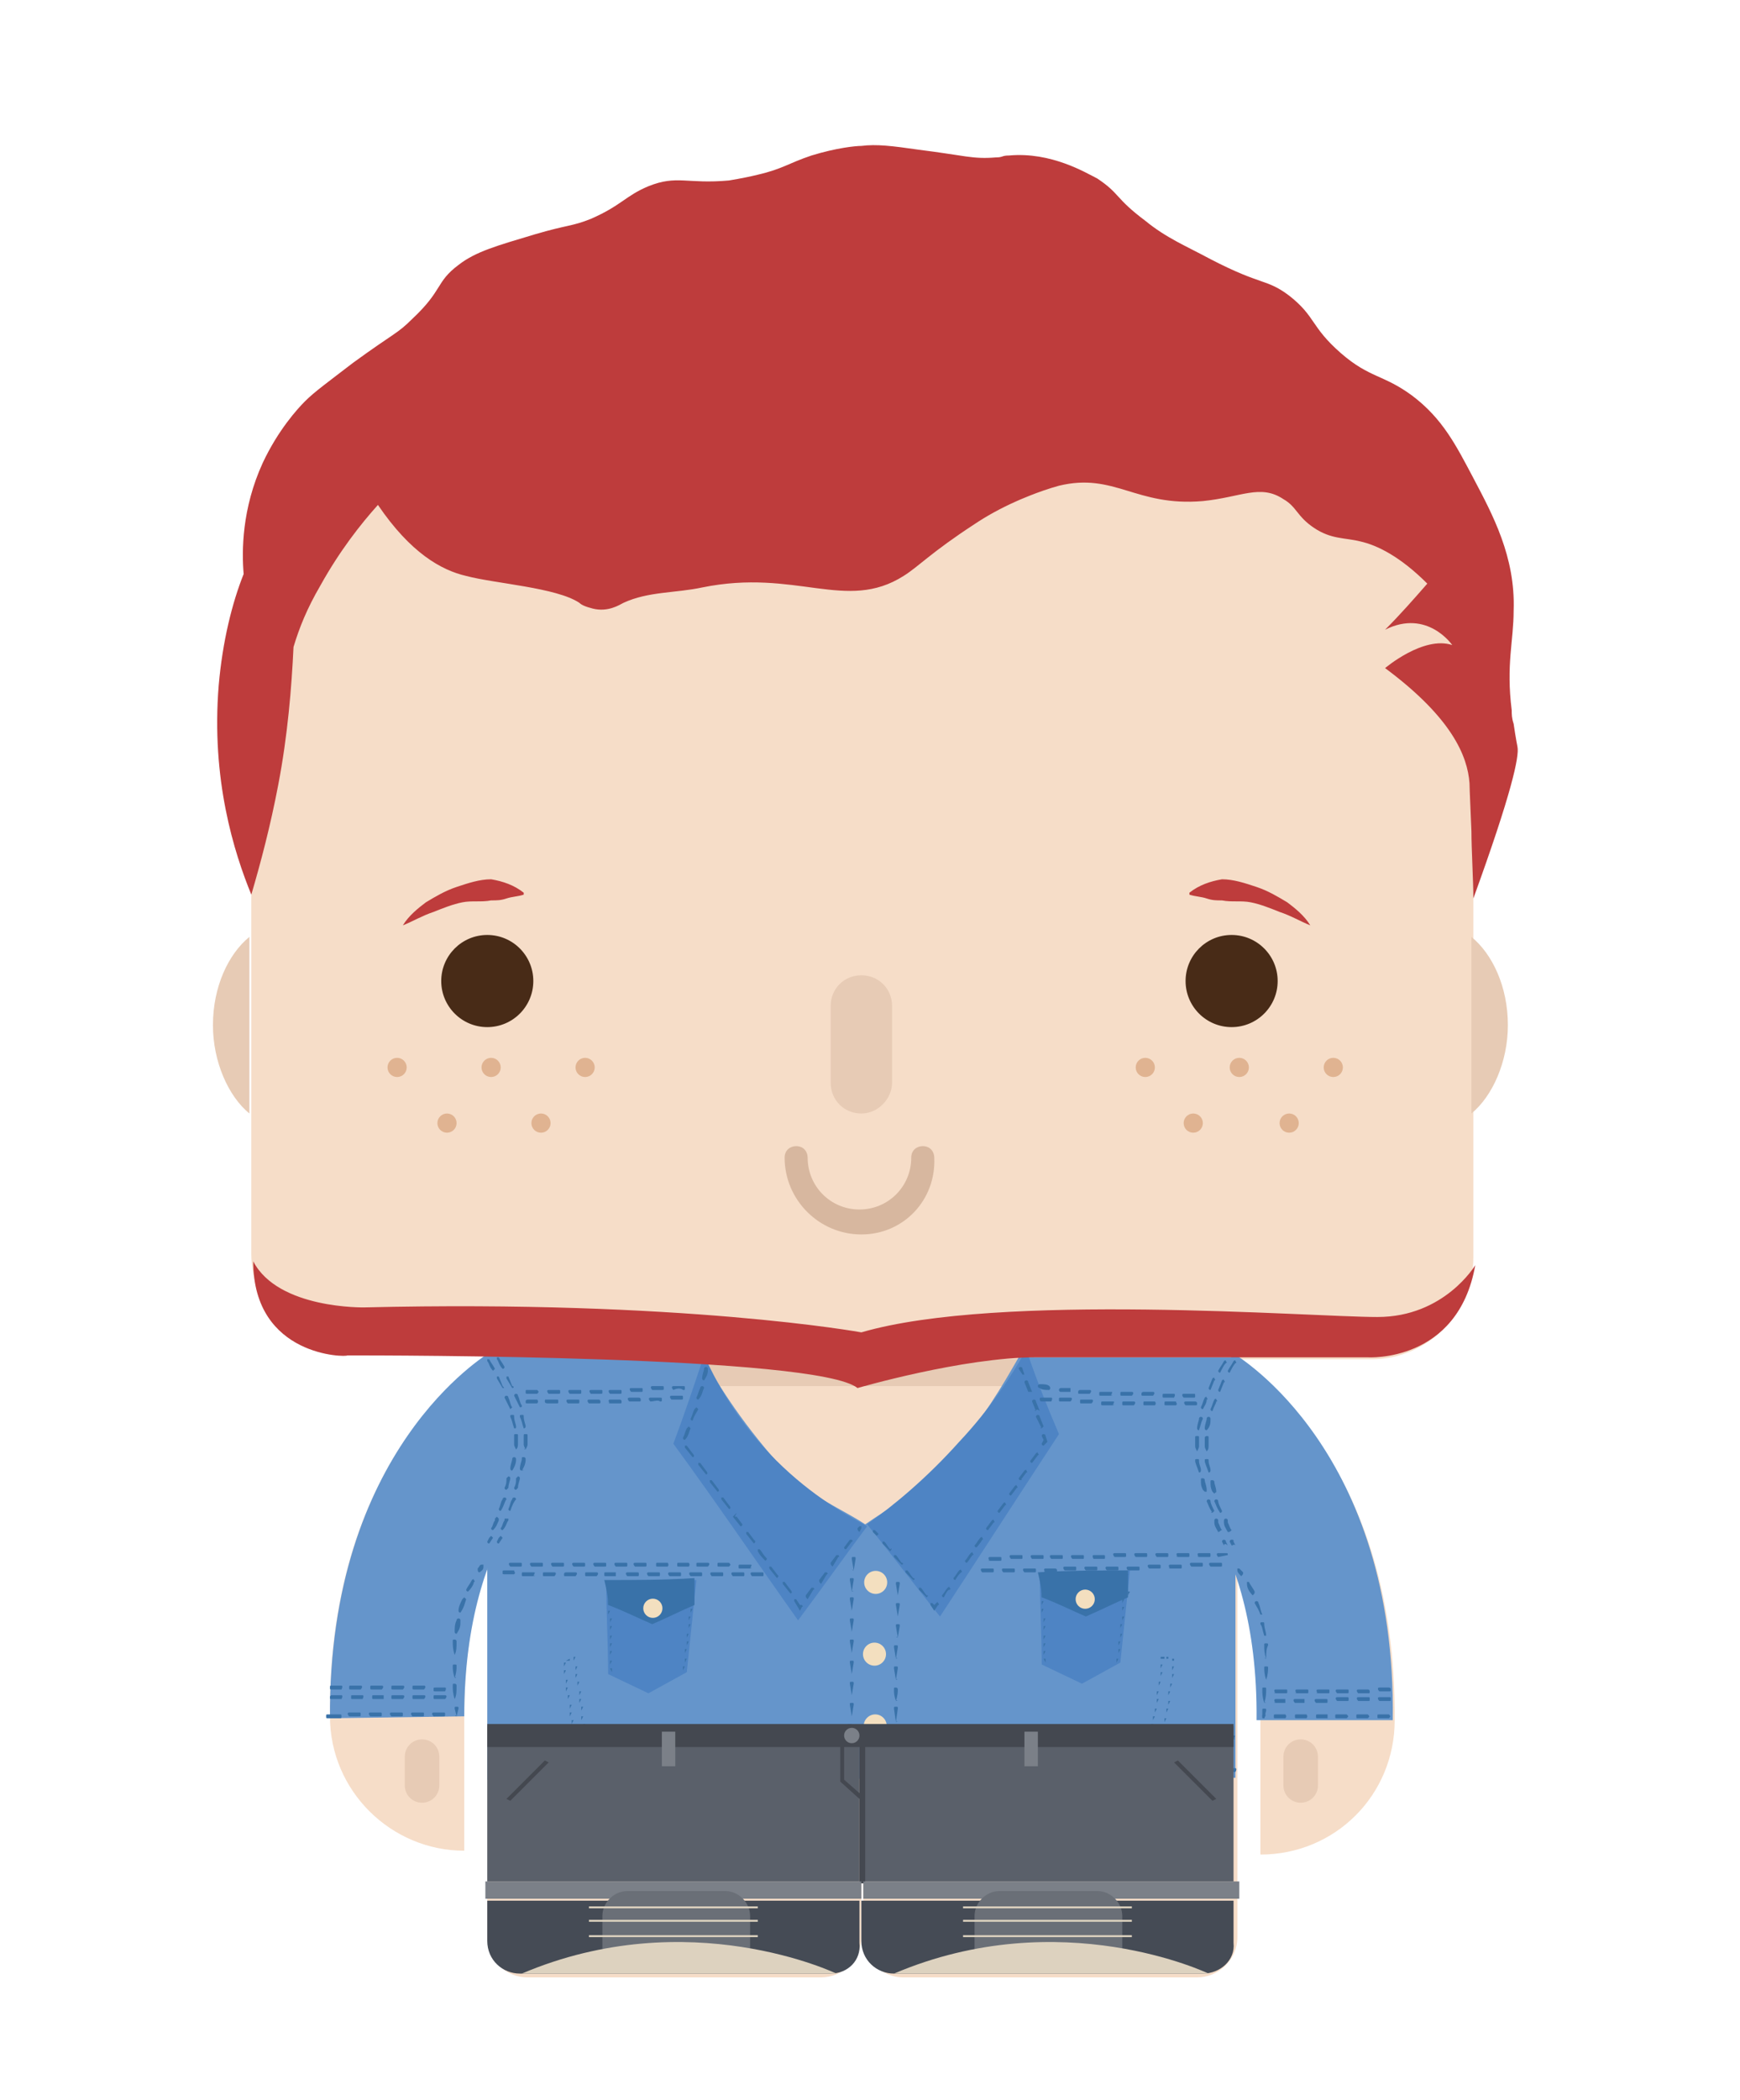 <?xml version="1.0" encoding="utf-8"?>
<!-- Generator: Adobe Illustrator 21.0.0, SVG Export Plug-In . SVG Version: 6.00 Build 0)  -->
<svg version="1.2" baseProfile="tiny" id="Capa_1" xmlns="http://www.w3.org/2000/svg" xmlns:xlink="http://www.w3.org/1999/xlink"
	 x="0px" y="0px" viewBox="0 0 90.7 109.4" xml:space="preserve">
<path fill="#F6DDC8" d="M71.4,21.9h-53c-2.9,0-5.3,2.4-5.3,5.3v38.1c0,2.9,2.4,5.3,5.3,5.3h7.1c-1,0.6-8.4,5.6-8.3,18.8l0,0
	c0,3.9,3.2,7,7,7v-7h0c0-3.3,0.5-5.9,1.2-7.8V97h0v3.9c0,1.1,0.9,2.1,2.1,2.1h15.3c1.1,0,2.1-0.9,2.1-2.1v-3.6h0.1v3.6
	c0,1.1,0.9,2.1,2.1,2.1h15.3c1.1,0,2.1-0.9,2.1-2.1V97h0V81.8c0.7,1.9,1.3,4.5,1.2,7.8h0v7c3.9,0,7-3.1,7-7l0,0
	c0.1-13.1-7.1-18.1-8.2-18.8h7c2.9,0,5.3-2.4,5.3-5.3V27.3C76.7,24.3,74.3,21.9,71.4,21.9z"/>
<path fill="#E3B98C" d="M65.6,89.6"/>
<g>
	<circle fill="#482B17" cx="25.4" cy="51.1" r="2.4"/>
	<circle fill="#482B17" cx="64.2" cy="51.1" r="2.4"/>
</g>
<path fill="#D7B79F" d="M44.9,64.3c-2.2,0-4-1.8-4-4c0-0.4,0.3-0.6,0.6-0.6c0.4,0,0.6,0.3,0.6,0.6c0,1.5,1.2,2.7,2.7,2.7
	c1.5,0,2.7-1.2,2.7-2.7c0-0.4,0.3-0.6,0.6-0.6c0.4,0,0.6,0.3,0.6,0.6C48.8,62.5,47.1,64.3,44.9,64.3z"/>
<g>
	<path fill="#E7CBB5" d="M13,58c-1.1-0.9-1.9-2.7-1.9-4.6c0-2,0.8-3.7,1.9-4.6L13,58z"/>
	<path fill="#E7CBB5" d="M76.7,58c1.1-0.9,1.9-2.7,1.9-4.6c0-2-0.8-3.7-1.9-4.6L76.7,58z"/>
	<path fill="#E7CBB5" d="M56.2,70.8c0,0.8-0.6,1.4-1.2,1.4H32.8c-0.7,0-1.2-0.6-1.2-1.4H56.2z"/>
	<path fill="#E7CBB5" d="M44.9,58L44.9,58c-0.9,0-1.6-0.7-1.6-1.6v-4c0-0.9,0.7-1.6,1.6-1.6h0c0.9,0,1.6,0.7,1.6,1.6v4
		C46.5,57.2,45.8,58,44.9,58z"/>
	<path fill="#E7CBB5" d="M22,93.9L22,93.9c-0.5,0-0.9-0.4-0.9-0.9v-1.5c0-0.5,0.4-0.9,0.9-0.9h0c0.5,0,0.9,0.4,0.9,0.9V93
		C22.9,93.5,22.5,93.9,22,93.9z"/>
	<path fill="#E7CBB5" d="M67.8,93.9L67.8,93.9c0.5,0,0.9-0.4,0.9-0.9v-1.5c0-0.5-0.4-0.9-0.9-0.9l0,0c-0.5,0-0.9,0.4-0.9,0.9V93
		C66.9,93.5,67.3,93.9,67.8,93.9z"/>
</g>
<path fill="#BE3C3C" d="M13.1,46.6c0.5-1.7,1-3.6,1.4-5.7c0.5-2.6,0.7-5.1,0.8-7.2c0.3-1,0.7-2,1.4-3.2c1-1.8,2.1-3.2,3-4.2
	c1.7,2.5,3.3,3.4,4.6,3.7c1.5,0.4,4.7,0.6,5.9,1.4c0.1,0.1,0.3,0.2,0.7,0.3c0.8,0.2,1.4-0.2,1.6-0.3c1.3-0.6,2.7-0.5,4.1-0.8
	c4.9-1,7.5,1.3,10.5-0.6c0.8-0.5,1.4-1.2,3.7-2.7c0.6-0.4,1.3-0.8,2.2-1.2c0,0,1.1-0.5,2.2-0.8c2.9-0.7,4,1.1,7.5,0.8
	c2-0.2,3-0.9,4.2-0.1c0.7,0.4,0.7,0.9,1.6,1.5c0.9,0.6,1.6,0.5,2.4,0.7c0.9,0.2,2.1,0.8,3.5,2.2c-0.7,0.8-1.4,1.6-2.2,2.4
	c2.2-1.1,3.5,0.8,3.5,0.8c-1.5-0.5-3.5,1.2-3.5,1.2c3.5,2.6,4.3,4.6,4.4,6c0,0.1,0,0.2,0.1,2.5c0,0.9,0.1,2.6,0.1,3.5
	c2-5.5,2.4-7.4,2.3-7.9c0,0-0.1-0.5-0.2-1.2c-0.1-0.3-0.1-0.5-0.1-0.7c-0.3-2.4,0.1-3.6,0.1-5.2c0.1-2.8-1.1-5-2.1-6.9
	c-0.9-1.7-1.6-3.1-3.2-4.3c-1.5-1.1-2.2-0.9-3.7-2.2c-1.6-1.4-1.3-1.9-2.7-3c-1.2-0.9-1.4-0.5-4.1-1.9c-1.3-0.7-2.3-1.1-3.4-2
	c-1.6-1.2-1.3-1.4-2.5-2.2c-0.6-0.3-2.4-1.4-4.6-1.2c-0.4,0-0.3,0.1-0.7,0.1c-1.2,0.1-1.6-0.1-4-0.4c-1.4-0.2-2.2-0.3-3-0.2
	c-0.3,0-1.3,0.1-2.6,0.5c-1.2,0.4-1.5,0.7-2.8,1c-0.4,0.1-0.9,0.2-1.5,0.3c-2.2,0.2-2.7-0.3-4.2,0.3c-1.2,0.5-1.4,1-3,1.7
	c-1,0.4-1.2,0.3-2.9,0.8c-2,0.6-3.1,0.9-4,1.6c-1.2,0.9-0.8,1.3-2.4,2.8c-0.8,0.8-0.9,0.7-3.1,2.3c-1.3,1-2,1.5-2.5,2
	c-0.4,0.4-1.4,1.5-2.2,3.2c-1.1,2.4-1.1,4.6-1,5.8c-0.6,1.5-1.1,3.5-1.3,5.8C11,40.6,12.2,44.4,13.1,46.6z"/>
<g>
	<path fill="#BE3C3C" d="M21,48.2c0.3-0.5,0.8-0.9,1.2-1.2c0.5-0.3,1-0.6,1.6-0.8c0.6-0.2,1.2-0.4,1.8-0.4c0.6,0.1,1.2,0.3,1.7,0.7
		l0,0.1c-0.3,0.1-0.6,0.1-0.9,0.2c-0.3,0.1-0.5,0.1-0.8,0.1c-0.5,0.1-1,0-1.5,0.1c-0.5,0.1-1,0.3-1.5,0.5C22,47.7,21.5,48,21,48.2
		L21,48.2z"/>
	<path fill="#BE3C3C" d="M68.3,48.2c-0.3-0.5-0.8-0.9-1.2-1.2c-0.5-0.3-1-0.6-1.6-0.8c-0.6-0.2-1.2-0.4-1.8-0.4
		c-0.6,0.1-1.2,0.3-1.7,0.7l0,0.1c0.3,0.1,0.6,0.1,0.9,0.2c0.3,0.1,0.5,0.1,0.8,0.1c0.5,0.1,1,0,1.5,0.1c0.5,0.1,1,0.3,1.5,0.5
		C67.3,47.7,67.8,48,68.3,48.2L68.3,48.2z"/>
</g>
<g>
	<g>
		<circle fill="#E0B391" cx="30.5" cy="55.6" r="0.5"/>
		<circle fill="#E0B391" cx="25.6" cy="55.6" r="0.5"/>
		<circle fill="#E0B391" cx="20.7" cy="55.6" r="0.5"/>
		<circle fill="#E0B391" cx="28.2" cy="58.5" r="0.5"/>
		<circle fill="#E0B391" cx="23.3" cy="58.5" r="0.5"/>
	</g>
	<g>
		<circle fill="#E0B391" cx="69.5" cy="55.6" r="0.5"/>
		<circle fill="#E0B391" cx="64.6" cy="55.6" r="0.5"/>
		<circle fill="#E0B391" cx="59.7" cy="55.6" r="0.5"/>
		<circle fill="#E0B391" cx="67.2" cy="58.5" r="0.5"/>
		<circle fill="#E0B391" cx="62.2" cy="58.5" r="0.5"/>
	</g>
</g>
<g>
	<g>
		<path fill="#6595CB" d="M17.2,89.5c-0.1-14,8.1-18.9,8.4-19.1l3.6,5.7l0.1,0c-0.2,0.1-5.1,3.3-5.1,13.3L17.2,89.5z"/>
	</g>
	<g>
		<path fill="#6595CB" d="M72.6,89.6c0.2-14-8-18.9-8.3-19.1l-3.7,5.7l-0.1,0c0.2,0.1,5.1,3.4,5,13.4L72.6,89.6z"/>
	</g>
	<path fill="#6595CB" d="M64.4,70.7l0,21.9l-39,0.1l0-22.1l11.2,0c0.9,1.7,2.3,3.8,4.3,6c1.4,1.4,3,2,4.2,2.8
		c1.3-0.9,2.8-1.7,4.4-3.5c1.7-1.9,2.8-3.8,3.6-5.2C57,70.7,60.7,70.7,64.4,70.7z"/>
	<g>
		
			<ellipse transform="matrix(3.230737e-03 -1 1 3.230737e-03 -36.901 127.757)" fill="#F3DFBF" cx="45.6" cy="82.4" rx="0.6" ry="0.6"/>
		
			<ellipse transform="matrix(3.230737e-03 -1 1 3.230737e-03 -40.663 131.483)" fill="#F3DFBF" cx="45.6" cy="86.1" rx="0.6" ry="0.6"/>
		
			<ellipse transform="matrix(3.230737e-03 -1 1 3.230737e-03 -44.425 135.209)" fill="#F3DFBF" cx="45.6" cy="89.9" rx="0.6" ry="0.6"/>
	</g>
	<path fill="#4E84C4" d="M36.7,70.6c0.6,1.3,1.6,3.2,3.4,5.1c1.9,2,3.8,3.1,5.1,3.8c-1.2,1.6-2.4,3.3-3.6,4.9
		c-2.2-3.1-4.3-6.2-6.5-9.2C35.7,73.6,36.2,72.1,36.7,70.6z"/>
	<path fill="#4E84C4" d="M53.5,70.3c-0.8,1.4-1.9,3.1-3.5,4.8c-1.7,1.9-3.4,3.3-4.8,4.3c1.3,1.6,2.5,3.2,3.8,4.8
		c2.1-3.2,4.1-6.3,6.2-9.5C54.6,73.3,54,71.8,53.5,70.3z"/>
	<path fill="#4E84C4" d="M54.2,81.9c0,1.6,0.1,3.2,0.1,4.8l2.1,1l2-1.1l0.5-4.8L54.2,81.9z"/>
	<path fill="#3972A9" d="M56.4,87.6l-0.1-0.1L56.4,87.6L56.4,87.6l0.1-0.1l0,0L56.4,87.6z M56.1,87.4l-0.2-0.1l0,0L56.1,87.4
		L56.1,87.4z M56.7,87.4L56.7,87.4l0.2-0.2l0,0L56.7,87.4z M55.7,87.2l-0.2-0.1l0,0L55.7,87.2L55.7,87.2z M57,87.2L57,87.2l0.2-0.2
		l0,0L57,87.2z M55.3,87l-0.2-0.1l0,0L55.3,87L55.3,87z M57.4,87L57.4,87l0.2-0.2l0,0L57.4,87z M54.9,86.8l-0.2-0.1l0,0L54.9,86.8
		L54.9,86.8z M57.8,86.8L57.8,86.8l0.2-0.2l0,0L57.8,86.8z M54.5,86.6L54.5,86.6L54.5,86.6l-0.1-0.2l0.1,0L54.5,86.6L54.5,86.6
		L54.5,86.6z M58.2,86.6L58.2,86.6L58.2,86.6l0-0.2l0.1,0L58.2,86.6L58.2,86.6z M54.4,86.2l0-0.2l0.1,0L54.4,86.2L54.4,86.2z
		 M58.3,86.1L58.3,86.1l0-0.2l0.1,0L58.3,86.1z M54.4,85.8l0-0.2l0.1,0L54.4,85.8L54.4,85.8z M58.3,85.7L58.3,85.7l0-0.2l0.1,0
		L58.3,85.7z M54.4,85.4l0-0.2l0.1,0L54.4,85.4L54.4,85.4z M58.4,85.3L58.4,85.3l0-0.2l0.1,0L58.4,85.3z M54.4,84.9l0-0.2l0.1,0
		L54.4,84.9L54.4,84.9z M58.4,84.8L58.4,84.8l0-0.2l0.1,0L58.4,84.8z M54.4,84.5l0-0.2l0.1,0L54.4,84.5L54.4,84.5z M58.5,84.4
		L58.5,84.4l0-0.2l0.1,0L58.5,84.4z M54.3,84l0-0.2l0.1,0L54.3,84L54.3,84z M58.5,83.9L58.5,83.9l0-0.2l0.1,0L58.5,83.9z M54.3,83.6
		l0-0.2l0.1,0L54.3,83.6L54.3,83.6z M58.5,83.5L58.5,83.5l0-0.2l0.1,0L58.5,83.5z M54.3,83.2l0-0.2l0.1,0L54.3,83.2L54.3,83.2z
		 M58.6,83.1L58.6,83.1l0-0.2l0.1,0L58.6,83.1z M54.3,82.7l0-0.2l0.1,0L54.3,82.7L54.3,82.7z M58.6,82.6L58.6,82.6l0-0.2l0.1,0
		L58.6,82.6z M54.3,82.3l0-0.2l0.1,0L54.3,82.3L54.3,82.3z M58.7,82.2L58.7,82.2l0-0.2l0.1,0L58.7,82.2z"/>
	<path fill="#3972A9" d="M54.1,81.9c0.1,0.4,0.2,0.9,0.2,1.3c0.8,0.3,1.6,0.7,2.3,1c0.7-0.3,1.5-0.7,2.2-1c0-0.5,0-1,0-1.4
		C57.3,81.8,55.7,81.8,54.1,81.9z"/>
	
		<ellipse transform="matrix(3.230737e-03 -1 1 3.230737e-03 -26.915 139.629)" fill="#F3DFBF" cx="56.6" cy="83.3" rx="0.5" ry="0.5"/>
	<g>
		<path fill="#4E84C4" d="M31.6,82.4c0,1.6,0.1,3.2,0.1,4.8l2.1,1l2-1.1l0.5-4.8L31.6,82.4z"/>
		<path fill="#3972A9" d="M33.8,88L33.7,88L33.8,88L33.8,88l0.1-0.1l0,0L33.8,88z M33.5,87.9l-0.2-0.1l0,0L33.5,87.9L33.5,87.9z
			 M34.1,87.8L34.1,87.8l0.2-0.2l0,0L34.1,87.8z M33.1,87.7l-0.2-0.1l0,0L33.1,87.7L33.1,87.7z M34.5,87.6L34.5,87.6l0.2-0.2l0,0
			L34.5,87.6z M32.7,87.5l-0.2-0.1l0,0L32.7,87.5L32.7,87.5z M34.8,87.4L34.8,87.4l0.2-0.2l0,0L34.8,87.4z M32.3,87.3l-0.2-0.1l0,0
			L32.3,87.3L32.3,87.3z M35.2,87.2L35.2,87.2l0.2-0.2l0,0L35.2,87.2z M31.9,87.1L31.9,87.1L31.9,87.1l-0.1-0.2l0.1,0L31.9,87.1
			L31.9,87.1L31.9,87.1z M35.6,87L35.6,87L35.6,87l0-0.2l0.1,0L35.6,87L35.6,87z M31.8,86.7l0-0.2l0.1,0L31.8,86.7L31.8,86.7z
			 M35.7,86.6L35.7,86.6l0-0.2l0.1,0L35.7,86.6z M31.8,86.2l0-0.2l0.1,0L31.8,86.2L31.8,86.2z M35.7,86.1L35.7,86.1l0-0.2l0.1,0
			L35.7,86.1z M31.8,85.8l0-0.2l0.1,0L31.8,85.8L31.8,85.8z M35.8,85.7L35.8,85.7l0-0.2l0.1,0L35.8,85.7z M31.8,85.4l0-0.2l0.1,0
			L31.8,85.4L31.8,85.4z M35.8,85.3L35.8,85.3l0-0.2l0.1,0L35.8,85.3z M31.8,84.9l0-0.2l0.1,0L31.8,84.9L31.8,84.9z M35.9,84.8
			L35.9,84.8l0-0.2l0.1,0L35.9,84.8z M31.8,84.5l0-0.2l0.1,0L31.8,84.5L31.8,84.5z M35.9,84.4L35.9,84.4l0-0.2l0.1,0L35.9,84.4z
			 M31.7,84.1l0-0.2l0.1,0L31.7,84.1L31.7,84.1z M36,84L36,84l0-0.2l0.1,0L36,84z M31.7,83.6l0-0.2l0.1,0L31.7,83.6L31.7,83.6z
			 M36,83.5L36,83.5l0-0.2l0.1,0L36,83.5z M31.7,83.2l0-0.2l0.1,0L31.7,83.2L31.7,83.2z M36,83.1L36,83.1l0-0.2l0.1,0L36,83.1z
			 M31.7,82.8l0-0.2l0.1,0L31.7,82.8L31.7,82.8z M36.1,82.7L36.1,82.7l0-0.2l0.1,0L36.1,82.7z"/>
		<path fill="#3972A9" d="M31.5,82.3c0.1,0.4,0.2,0.9,0.2,1.3c0.8,0.3,1.6,0.7,2.3,1c0.7-0.3,1.5-0.7,2.2-1c0-0.5,0-1,0-1.4
			C34.7,82.3,33.1,82.3,31.5,82.3z"/>
	</g>
	
		<ellipse transform="matrix(3.230737e-03 -1 1 3.230737e-03 -49.879 117.501)" fill="#F3DFBF" cx="34" cy="83.8" rx="0.5" ry="0.5"/>
	<g>
		<g>
			<path fill="#3972A9" d="M25,81.9C25,81.9,25,81.9,25,81.9c-0.1,0-0.1-0.1-0.1-0.2c0.1-0.1,0.1-0.2,0.2-0.2c0,0,0.1,0,0.1,0
				c0,0,0,0.1,0,0.1C25.2,81.8,25.1,81.8,25,81.9C25.1,81.9,25,81.9,25,81.9z"/>
			<path fill="#3972A9" d="M23.7,88.5C23.7,88.5,23.6,88.5,23.7,88.5c-0.1-0.3-0.1-0.5-0.1-0.7c0-0.1,0-0.1,0.1-0.1
				c0,0,0.1,0,0.1,0.1C23.8,88.1,23.8,88.3,23.7,88.5C23.8,88.5,23.8,88.5,23.7,88.5L23.7,88.5z M23.7,87.4
				C23.7,87.4,23.6,87.3,23.7,87.4c-0.1-0.3-0.1-0.5-0.1-0.6l0,0c0-0.1,0-0.1,0.1-0.1s0.1,0,0.1,0.1l0,0
				C23.8,86.9,23.8,87.1,23.7,87.4C23.8,87.3,23.8,87.4,23.7,87.4L23.7,87.4z M23.7,86.2C23.7,86.2,23.7,86.2,23.7,86.2
				C23.7,86.2,23.6,86.2,23.7,86.2c-0.1-0.3-0.1-0.5-0.1-0.7c0-0.1,0-0.1,0.1-0.1c0.1,0,0.1,0.1,0.1,0.1
				C23.8,85.8,23.8,86,23.7,86.2C23.8,86.2,23.8,86.2,23.7,86.2z M23.8,85.1L23.8,85.1c-0.1,0-0.1-0.1-0.1-0.1c0-0.2,0-0.4,0.1-0.6
				c0-0.1,0.1-0.1,0.1-0.1c0.1,0,0.1,0.1,0.1,0.1C24,84.7,24,84.8,23.8,85.1C23.9,85.1,23.9,85.1,23.8,85.1z M24,84
				C24,84,24,84,24,84c-0.1,0-0.1-0.1-0.1-0.1c0-0.2,0.1-0.4,0.2-0.6c0,0,0.1-0.1,0.1-0.1c0,0,0.1,0.1,0.1,0.1
				C24.2,83.6,24.2,83.7,24,84C24.1,84,24.1,84,24,84z M24.4,82.9C24.4,82.9,24.4,82.9,24.4,82.9c-0.1,0-0.1-0.1-0.1-0.1
				c0.1-0.2,0.2-0.3,0.3-0.5c0,0,0.1-0.1,0.1,0c0,0,0.1,0.1,0,0.1C24.7,82.5,24.6,82.7,24.4,82.9C24.5,82.9,24.5,82.9,24.4,82.9z"/>
			<path fill="#3972A9" d="M23.8,89.4C23.7,89.4,23.7,89.3,23.8,89.4L23.7,89c0-0.1,0-0.1,0.1-0.1c0.1,0,0.1,0,0.1,0.1L23.8,89.4
				C23.9,89.3,23.8,89.4,23.8,89.4L23.8,89.4z"/>
		</g>
		<path fill="#3972A9" d="M23.2,88.5L23.2,88.5l-0.5,0c-0.1,0-0.1,0-0.1-0.1c0-0.1,0-0.1,0.1-0.1h0l0.5,0
			C23.3,88.3,23.3,88.4,23.2,88.5C23.3,88.5,23.3,88.5,23.2,88.5z M22.1,88.5L22.1,88.5l-0.5,0c-0.1,0-0.1,0-0.1-0.1
			c0-0.1,0-0.1,0.1-0.1h0l0.5,0C22.2,88.3,22.2,88.4,22.1,88.5C22.2,88.5,22.2,88.5,22.1,88.5z M21,88.5L21,88.5l-0.5,0
			c-0.1,0-0.1,0-0.1-0.1c0-0.1,0-0.1,0.1-0.1h0l0.5,0C21.1,88.3,21.1,88.4,21,88.5C21.1,88.5,21.1,88.5,21,88.5z M20,88.5L20,88.5
			l-0.5,0c-0.1,0-0.1,0-0.1-0.1c0-0.1,0-0.1,0.1-0.1l0,0l0.5,0C20,88.3,20,88.3,20,88.5C20,88.4,20,88.5,20,88.5z M18.9,88.5
			L18.9,88.5l-0.5,0c-0.1,0-0.1,0-0.1-0.1c0-0.1,0-0.1,0.1-0.1l0,0l0.5,0C18.9,88.3,19,88.3,18.9,88.5C19,88.4,18.9,88.5,18.9,88.5z
			 M17.8,88.5L17.8,88.5l-0.5,0c-0.1,0-0.1,0-0.1-0.1c0-0.1,0.1-0.1,0.1-0.1l0.5,0C17.8,88.3,17.9,88.3,17.8,88.5
			C17.9,88.4,17.8,88.5,17.8,88.5z"/>
		<path fill="#3972A9" d="M28.6,72.6C28.5,72.6,28.5,72.6,28.6,72.6c-0.1-0.1-0.1-0.2,0-0.2c0.2,0,0.4,0,0.5,0l0,0
			c0.1,0,0.1,0,0.1,0.1c0,0.1,0,0.1-0.1,0.1C29,72.6,28.8,72.6,28.6,72.6L28.6,72.6z M28,72.6L28,72.6c-0.2,0-0.4,0-0.5,0
			c-0.1,0-0.1,0-0.1-0.1c0-0.1,0-0.1,0.1-0.1l0,0c0.2,0,0.4,0,0.5,0C28.1,72.5,28.1,72.5,28,72.6C28.1,72.6,28.1,72.6,28,72.6z
			 M29.7,72.6C29.6,72.6,29.6,72.6,29.7,72.6c-0.1-0.1-0.1-0.2,0-0.2c0.2,0,0.4,0,0.5,0c0,0,0,0,0,0c0.1,0,0.1,0,0.1,0.1
			c0,0.1,0,0.1-0.1,0.1C30,72.6,29.9,72.6,29.7,72.6C29.7,72.6,29.7,72.6,29.7,72.6z M30.8,72.6C30.7,72.6,30.7,72.6,30.8,72.6
			c-0.1-0.1-0.1-0.2,0-0.2c0.2,0,0.4,0,0.5,0l0,0c0.1,0,0.1,0,0.1,0.1c0,0.1,0,0.1-0.1,0.1C31.1,72.6,30.9,72.6,30.8,72.6L30.8,72.6
			z M31.8,72.6C31.8,72.6,31.8,72.5,31.8,72.6c-0.1-0.1-0.1-0.2,0-0.2c0.2,0,0.4,0,0.5,0c0.1,0,0.1,0,0.1,0.1c0,0.1,0,0.1-0.1,0.1
			C32.2,72.6,32,72.6,31.8,72.6C31.9,72.6,31.9,72.6,31.8,72.6z M32.9,72.5C32.9,72.5,32.8,72.5,32.9,72.5c-0.1-0.1-0.1-0.2,0-0.2
			c0.2,0,0.4,0,0.5,0c0.1,0,0.1,0,0.1,0.1c0,0.1,0,0.1-0.1,0.1C33.3,72.5,33.1,72.5,32.9,72.5C32.9,72.5,32.9,72.5,32.9,72.5z
			 M34,72.4C34,72.4,33.9,72.4,34,72.4c-0.1-0.1-0.1-0.2,0-0.2c0,0,0,0,0,0c0.2,0,0.4,0,0.5,0c0.1,0,0.1,0,0.1,0.1
			c0,0.1,0,0.1-0.1,0.1C34.4,72.4,34.2,72.4,34,72.4C34,72.4,34,72.4,34,72.4z M35.1,72.4C35.1,72.4,35,72.3,35.1,72.4
			c-0.1-0.1-0.1-0.2,0-0.2c0.2,0,0.4,0,0.5,0c0.1,0,0.1,0,0.1,0.1c0,0.1,0,0.1-0.1,0.1C35.5,72.3,35.3,72.3,35.1,72.4L35.1,72.4z"/>
		<path fill="#3972A9" d="M28.6,73.1L28.6,73.1c-0.1,0-0.2,0-0.2-0.1c0-0.1,0-0.1,0.1-0.1l0.5,0h0c0.1,0,0.1,0,0.1,0.1
			c0,0.1,0,0.1-0.1,0.1L28.6,73.1z M28,73.1L28,73.1c-0.2,0-0.4,0-0.5,0c-0.1,0-0.1,0-0.1-0.1c0-0.1,0.1-0.1,0.1-0.1
			c0.2,0,0.3,0,0.5,0C28,72.9,28.1,73,28,73.1C28.1,73.1,28,73.1,28,73.1z M29.6,73.1C29.5,73.1,29.5,73.1,29.6,73.1
			c-0.1-0.1-0.1-0.2,0-0.2l0.5,0l0,0c0.1,0,0.1,0,0.1,0.1c0,0.1,0,0.1-0.1,0.1L29.6,73.1L29.6,73.1z M30.7,73.1
			C30.6,73.1,30.6,73.1,30.7,73.1c-0.1-0.1-0.1-0.2,0-0.2c0.2,0,0.4,0,0.5,0c0,0,0.1,0,0.1,0.1c0,0.1,0,0.1-0.1,0.1
			C31,73.1,30.9,73.1,30.7,73.1L30.7,73.1z M31.8,73.1C31.7,73.1,31.7,73,31.8,73.1c-0.1-0.1-0.1-0.2,0-0.2c0.2,0,0.4,0,0.5,0
			c0,0,0.1,0,0.1,0.1c0,0.1,0,0.1-0.1,0.1C32.1,73.1,31.9,73.1,31.8,73.1C31.8,73.1,31.8,73.1,31.8,73.1z M32.8,73
			C32.8,73,32.8,73,32.8,73c-0.1-0.1-0.1-0.2,0-0.2l0.5,0c0,0,0.1,0,0.1,0.1c0,0.1,0,0.1-0.1,0.1L32.8,73L32.8,73z M33.9,73
			C33.9,73,33.8,72.9,33.9,73c-0.1-0.1-0.1-0.2,0-0.2c0.2,0,0.4,0,0.5,0c0.1,0,0.1,0,0.1,0.1c0,0.1,0,0.1-0.1,0.1
			C34.3,72.9,34.1,73,33.9,73C33.9,73,33.9,73,33.9,73z M35,72.9C35,72.9,34.9,72.9,35,72.9c-0.1-0.1-0.1-0.2,0-0.2
			c0.2,0,0.4,0,0.5,0c0.1,0,0.1,0,0.1,0.1c0,0.1,0,0.1-0.1,0.1C35.4,72.9,35.2,72.9,35,72.9C35,72.9,35,72.9,35,72.9z"/>
		<path fill="#3972A9" d="M25.5,80.4C25.5,80.4,25.5,80.4,25.5,80.4c-0.1,0-0.1-0.1-0.1-0.1l0.1-0.2c0,0,0.1-0.1,0.1-0.1
			c0,0,0.1,0.1,0.1,0.1L25.5,80.4C25.6,80.4,25.5,80.4,25.5,80.4z M25.7,79.7C25.7,79.7,25.7,79.7,25.7,79.7c-0.1,0-0.1-0.1-0.1-0.1
			c0.1-0.1,0.1-0.3,0.2-0.4l0-0.1c0,0,0.1-0.1,0.1-0.1c0,0,0.1,0.1,0.1,0.1l0,0.1C25.9,79.4,25.9,79.5,25.7,79.7
			C25.8,79.7,25.8,79.7,25.7,79.7z M26.1,78.7C26.1,78.7,26.1,78.7,26.1,78.7c-0.1,0-0.1-0.1-0.1-0.1c0.1-0.2,0.1-0.4,0.2-0.5
			c0-0.1,0.1-0.1,0.1-0.1c0.1,0,0.1,0.1,0.1,0.1C26.3,78.2,26.3,78.4,26.1,78.7C26.2,78.7,26.1,78.7,26.1,78.7z M26.4,77.6
			C26.4,77.6,26.4,77.6,26.4,77.6c-0.1,0-0.1-0.1-0.1-0.1l0,0c0.1-0.2,0.1-0.3,0.1-0.5c0,0,0.1-0.1,0.1-0.1c0.1,0,0.1,0.1,0.1,0.1
			c0,0.1-0.1,0.3-0.1,0.5L26.4,77.6C26.5,77.6,26.5,77.6,26.4,77.6z M26.7,76.6C26.7,76.6,26.7,76.6,26.7,76.6
			c-0.1,0-0.1-0.1-0.1-0.1c0-0.2,0.1-0.4,0.1-0.5c0-0.1,0.1-0.1,0.1-0.1c0.1,0,0.1,0.1,0.1,0.1C26.9,76.1,26.9,76.3,26.7,76.6
			C26.8,76.6,26.8,76.6,26.7,76.6z M26.9,75.5L26.9,75.5C26.8,75.5,26.8,75.5,26.9,75.5c-0.1-0.2-0.1-0.2-0.1-0.3c0-0.1,0-0.2,0-0.4
			c0-0.1,0-0.1,0.1-0.1c0.1,0,0.1,0,0.1,0.1c0,0.1,0,0.3,0,0.4C27,75.3,27,75.4,26.9,75.5C27,75.5,26.9,75.5,26.9,75.5z M26.8,74.4
			C26.8,74.4,26.7,74.4,26.8,74.4c-0.1-0.3-0.1-0.4-0.2-0.6c0-0.1,0-0.1,0.1-0.1c0.1,0,0.1,0,0.1,0.1c0,0.2,0.1,0.4,0.1,0.5
			C26.9,74.4,26.9,74.4,26.8,74.4C26.8,74.4,26.8,74.4,26.8,74.4z M26.6,73.4C26.6,73.4,26.5,73.3,26.6,73.4
			c-0.1-0.2-0.2-0.4-0.3-0.6c0,0,0-0.1,0.1-0.1c0,0,0.1,0,0.1,0.1c0.1,0.2,0.1,0.4,0.2,0.5C26.7,73.3,26.7,73.3,26.6,73.4
			C26.6,73.4,26.6,73.4,26.6,73.4z M26.2,72.3C26.2,72.3,26.1,72.3,26.2,72.3l-0.3-0.5c0,0,0-0.1,0-0.1c0,0,0.1,0,0.1,0l0.2,0.5
			C26.3,72.3,26.3,72.3,26.2,72.3C26.2,72.3,26.2,72.3,26.2,72.3z M25.7,71.4C25.7,71.4,25.7,71.3,25.7,71.4
			c-0.2-0.2-0.2-0.4-0.3-0.5c0,0,0-0.1,0-0.1c0,0,0.1,0,0.1,0c0.1,0.2,0.2,0.3,0.3,0.5C25.8,71.3,25.8,71.3,25.7,71.4
			C25.8,71.4,25.7,71.4,25.7,71.4z"/>
		<path fill="#3972A9" d="M26,80.4C26,80.4,25.9,80.4,26,80.4c-0.1,0-0.1-0.1-0.1-0.1l0.1-0.2c0,0,0.1-0.1,0.1-0.1
			c0,0,0.1,0.1,0.1,0.1L26,80.4C26,80.3,26,80.4,26,80.4z M26.2,79.7C26.2,79.7,26.2,79.7,26.2,79.7c-0.1,0-0.1-0.1-0.1-0.1
			c0.1-0.1,0.1-0.3,0.2-0.4l0-0.1l0.1,0l0.1,0l0,0.1C26.4,79.3,26.4,79.5,26.2,79.7C26.3,79.7,26.3,79.7,26.2,79.7z M26.6,78.7
			C26.6,78.7,26.6,78.7,26.6,78.7c-0.1,0-0.1-0.1-0.1-0.1c0.1-0.2,0.1-0.4,0.2-0.5c0-0.1,0.1-0.1,0.1-0.1c0.1,0,0.1,0.1,0.1,0.1
			C26.8,78.2,26.7,78.4,26.6,78.7C26.7,78.6,26.6,78.7,26.6,78.7z M26.9,77.6C26.9,77.6,26.9,77.6,26.9,77.6c-0.1,0-0.1-0.1-0.1-0.1
			l0,0c0.1-0.2,0.1-0.3,0.1-0.5c0,0,0.1-0.1,0.1-0.1c0.1,0,0.1,0.1,0.1,0.1c0,0.1-0.1,0.3-0.1,0.5L26.9,77.6
			C27,77.6,27,77.6,26.9,77.6z M27.2,76.6C27.2,76.6,27.2,76.6,27.2,76.6c-0.1,0-0.1-0.1-0.1-0.1c0-0.2,0.1-0.4,0.1-0.5
			c0-0.1,0-0.1,0.1-0.1c0.1,0,0.1,0.1,0.1,0.1C27.4,76.1,27.4,76.3,27.2,76.6C27.3,76.5,27.3,76.6,27.2,76.6z M27.4,75.5L27.4,75.5
			C27.3,75.5,27.3,75.4,27.4,75.5c-0.1-0.2-0.1-0.2-0.1-0.3c0-0.1,0-0.2,0-0.4c0-0.1,0-0.1,0.1-0.1c0.1,0,0.1,0,0.1,0.1
			c0,0.1,0,0.3,0,0.4C27.5,75.3,27.5,75.3,27.4,75.5C27.5,75.4,27.4,75.5,27.4,75.5z M27.3,74.4C27.3,74.4,27.2,74.4,27.3,74.4
			c-0.1-0.3-0.1-0.4-0.2-0.6c0-0.1,0-0.1,0.1-0.1c0.1,0,0.1,0,0.1,0.1c0,0.2,0.1,0.4,0.1,0.5C27.4,74.3,27.4,74.4,27.3,74.4
			C27.3,74.4,27.3,74.4,27.3,74.4z M27.1,73.3C27,73.3,27,73.3,27.1,73.3c-0.1-0.2-0.2-0.4-0.3-0.6c0,0,0-0.1,0.1-0.1
			c0,0,0.1,0,0.1,0.1c0.1,0.2,0.1,0.4,0.2,0.5C27.2,73.3,27.2,73.3,27.1,73.3C27.1,73.3,27.1,73.3,27.1,73.3z M26.7,72.3
			C26.6,72.3,26.6,72.3,26.7,72.3l-0.3-0.5c0,0,0-0.1,0-0.1c0,0,0.1,0,0.1,0l0.2,0.5C26.8,72.2,26.8,72.3,26.7,72.3
			C26.7,72.3,26.7,72.3,26.7,72.3z M26.2,71.3C26.2,71.3,26.1,71.3,26.2,71.3c-0.2-0.2-0.2-0.4-0.3-0.5c0,0,0-0.1,0-0.1
			c0,0,0.1,0,0.1,0c0.1,0.2,0.2,0.3,0.3,0.5C26.3,71.2,26.3,71.3,26.2,71.3C26.2,71.3,26.2,71.3,26.2,71.3z"/>
		<path fill="#3972A9" d="M23.2,88.1L23.2,88.1l-0.5,0c-0.1,0-0.1,0-0.1-0.1c0-0.1,0-0.1,0.1-0.1h0l0.5,0
			C23.2,87.9,23.3,87.9,23.2,88.1C23.3,88,23.2,88.1,23.2,88.1z M22.1,88L22.1,88l-0.5,0c-0.1,0-0.1,0-0.1-0.1c0-0.1,0-0.1,0.1-0.1
			h0l0.5,0C22.2,87.8,22.2,87.9,22.1,88C22.2,88,22.2,88,22.1,88z M21,88L21,88l-0.5,0c-0.1,0-0.1,0-0.1-0.1c0-0.1,0-0.1,0.1-0.1
			l0,0l0.5,0C21.1,87.8,21.1,87.9,21,88C21.1,88,21.1,88,21,88z M19.9,88L19.9,88l-0.5,0c-0.1,0-0.1,0-0.1-0.1c0-0.1,0-0.1,0.1-0.1
			l0,0l0.5,0C20,87.8,20,87.9,19.9,88C20,88,20,88,19.9,88z M18.8,88L18.8,88c-0.2,0-0.4,0-0.5,0c-0.1,0-0.1,0-0.1-0.1
			c0-0.1,0-0.1,0.1-0.1l0,0c0.2,0,0.4,0,0.5,0C18.9,87.8,18.9,87.9,18.8,88C18.9,88,18.9,88,18.8,88z M17.8,88L17.8,88
			c-0.2,0-0.4,0-0.5,0c-0.1,0-0.1,0-0.1-0.1c0-0.1,0-0.1,0.1-0.1c0.2,0,0.4,0,0.5,0C17.8,87.8,17.9,87.8,17.8,88
			C17.9,87.9,17.8,88,17.8,88z"/>
		<g>
			<path fill="#3972A9" d="M64.7,82.1C64.7,82.1,64.7,82.1,64.7,82.1c-0.1-0.1-0.2-0.2-0.2-0.3c0,0,0-0.1,0-0.1c0,0,0.1,0,0.1,0
				c0.1,0.1,0.1,0.1,0.2,0.2C64.8,82,64.8,82,64.7,82.1C64.8,82.1,64.7,82.1,64.7,82.1z"/>
			<path fill="#3972A9" d="M65.9,88.7L65.9,88.7C65.9,88.7,65.8,88.6,65.9,88.7c-0.1-0.3-0.1-0.5-0.1-0.7c0-0.1,0-0.1,0.1-0.1l0,0
				c0.1,0,0.1,0,0.1,0.1C66,88.2,66,88.4,65.9,88.7C66,88.6,66,88.7,65.9,88.7z M66,87.5L66,87.5C65.9,87.5,65.9,87.5,66,87.5
				c-0.1-0.3-0.1-0.5-0.1-0.6l0,0c0-0.1,0-0.1,0.1-0.1s0.1,0,0.1,0.1l0,0C66.1,87,66.1,87.2,66,87.5C66.1,87.5,66,87.5,66,87.5z
				 M66,86.4C65.9,86.4,65.9,86.3,66,86.4c-0.1-0.3-0.1-0.5-0.1-0.7c0-0.1,0-0.1,0.1-0.1c0.1,0,0.1,0,0.1,0.1
				C66,85.9,66,86.1,66,86.4C66.1,86.3,66,86.4,66,86.4L66,86.4z M65.9,85.2C65.8,85.2,65.8,85.2,65.9,85.2
				c-0.1-0.3-0.1-0.5-0.2-0.6c0-0.1,0-0.1,0.1-0.1c0.1,0,0.1,0,0.1,0.1c0,0.2,0.1,0.4,0.1,0.6C66,85.2,65.9,85.2,65.9,85.2
				L65.9,85.2z M65.7,84.1C65.6,84.1,65.6,84.1,65.7,84.1c-0.1-0.3-0.2-0.4-0.3-0.6c0,0,0-0.1,0.1-0.1c0,0,0.1,0,0.1,0.1
				c0.1,0.2,0.1,0.4,0.2,0.6C65.8,84.1,65.7,84.1,65.7,84.1C65.7,84.1,65.7,84.1,65.7,84.1z M65.3,83.1C65.3,83.1,65.2,83,65.3,83.1
				c-0.2-0.2-0.3-0.4-0.3-0.6c0,0,0-0.1,0-0.1c0,0,0.1,0,0.1,0c0.1,0.2,0.2,0.3,0.3,0.5C65.4,83,65.4,83,65.3,83.1
				C65.3,83.1,65.3,83.1,65.3,83.1z"/>
			<path fill="#3972A9" d="M65.9,89.5L65.9,89.5c-0.1,0-0.1,0-0.1-0.1l0-0.3c0-0.1,0-0.1,0.1-0.1c0.1,0,0.1,0,0.1,0.1L65.9,89.5
				C66,89.5,65.9,89.5,65.9,89.5z"/>
		</g>
		<path fill="#3972A9" d="M66.5,88.7C66.4,88.7,66.4,88.6,66.5,88.7c-0.1-0.1-0.1-0.2,0-0.2l0.5,0l0,0.1l0,0.1L66.5,88.7L66.5,88.7z
			 M67.5,88.7C67.5,88.7,67.5,88.6,67.5,88.7c-0.1-0.1-0.1-0.2,0-0.2l0.5,0l0,0.1l0,0.1L67.5,88.7L67.5,88.7z M68.6,88.7
			C68.6,88.7,68.5,88.6,68.6,88.7c-0.1-0.1-0.1-0.2,0-0.2l0.5,0h0c0.1,0,0.1,0,0.1,0.1c0,0.1,0,0.1-0.1,0.1L68.6,88.7L68.6,88.7z
			 M69.7,88.6C69.7,88.6,69.6,88.6,69.7,88.6c-0.1-0.1-0.1-0.2,0-0.2l0.5,0l0,0c0.1,0,0.1,0,0.1,0.1c0,0.1,0,0.1-0.1,0.1L69.7,88.6
			L69.7,88.6z M70.8,88.6C70.8,88.6,70.7,88.6,70.8,88.6c-0.1-0.1-0.1-0.2,0-0.2l0.5,0l0,0c0.1,0,0.1,0,0.1,0.1c0,0.1,0,0.1-0.1,0.1
			L70.8,88.6C70.8,88.6,70.8,88.6,70.8,88.6z M71.9,88.6C71.8,88.6,71.8,88.6,71.9,88.6c-0.1-0.1-0.1-0.2,0-0.2l0.5,0
			c0.1,0,0.1,0,0.1,0.1c0,0.1,0,0.1-0.1,0.1L71.9,88.6L71.9,88.6z"/>
		<path fill="#3972A9" d="M61.2,72.8L61.2,72.8c-0.2,0-0.4,0-0.5,0c-0.1,0-0.1,0-0.1-0.1c0-0.1,0-0.1,0.1-0.1h0c0.2,0,0.4,0,0.5,0
			C61.2,72.6,61.3,72.6,61.2,72.8C61.3,72.7,61.2,72.8,61.2,72.8z M61.7,72.8C61.7,72.8,61.6,72.7,61.7,72.8c-0.1-0.1-0.1-0.2,0-0.2
			c0.2,0,0.4,0,0.5,0l0,0c0.1,0,0.1,0,0.1,0.1c0,0.1,0,0.1-0.1,0.1C62.1,72.8,61.9,72.8,61.7,72.8L61.7,72.8z M60.1,72.7L60.1,72.7
			c-0.2,0-0.4,0-0.5,0c-0.1,0-0.1,0-0.1-0.1c0-0.1,0.1-0.1,0.1-0.1c0.2,0,0.4,0,0.5,0C60.2,72.5,60.2,72.6,60.1,72.7
			C60.2,72.7,60.2,72.7,60.1,72.7z M59,72.7L59,72.7c-0.2,0-0.4,0-0.5,0c-0.1,0-0.1,0-0.1-0.1c0-0.1,0-0.1,0.1-0.1
			c0.2,0,0.4,0,0.5,0C59.1,72.5,59.1,72.6,59,72.7C59.1,72.7,59.1,72.7,59,72.7z M57.9,72.7C57.9,72.7,57.9,72.7,57.9,72.7
			c-0.2,0-0.4,0-0.5,0c-0.1,0-0.1,0-0.1-0.1c0-0.1,0-0.1,0.1-0.1c0,0,0,0,0,0c0.2,0,0.4,0,0.5,0C58,72.5,58,72.5,57.9,72.7
			C58,72.6,58,72.7,57.9,72.7z M56.8,72.6L56.8,72.6c-0.2,0-0.4,0-0.5,0c-0.1,0-0.1,0-0.1-0.1c0-0.1,0.1-0.1,0.1-0.1
			c0.2,0,0.4,0,0.5,0C56.9,72.4,56.9,72.5,56.8,72.6C56.9,72.6,56.9,72.6,56.8,72.6z M55.8,72.5L55.8,72.5L55.8,72.5
			c-0.2,0-0.4,0-0.5,0c-0.1,0-0.1-0.1-0.1-0.1c0-0.1,0.1-0.1,0.1-0.1c0.2,0,0.4,0,0.5,0L55.8,72.5z M54.7,72.4
			C54.7,72.4,54.7,72.4,54.7,72.4c-0.2,0-0.4,0-0.5-0.1c-0.1,0-0.1-0.1-0.1-0.1c0-0.1,0.1-0.1,0.1-0.1c0.2,0,0.4,0,0.5,0.1
			C54.7,72.2,54.8,72.3,54.7,72.4C54.8,72.4,54.7,72.4,54.7,72.4z"/>
		<path fill="#3972A9" d="M61.3,73.2l-0.5,0c-0.1,0-0.1,0-0.1-0.1c0-0.1,0-0.1,0.1-0.1h0l0.5,0C61.3,73.1,61.4,73.1,61.3,73.2
			C61.4,73.2,61.3,73.2,61.3,73.2z M61.8,73.2C61.8,73.2,61.7,73.2,61.8,73.2c-0.1-0.1-0.1-0.2,0-0.2c0.2,0,0.4,0,0.5,0
			c0,0,0.1,0,0.1,0.1c0,0.1,0,0.1-0.1,0.1C62.2,73.2,62,73.2,61.8,73.2L61.8,73.2z M60.2,73.2L60.2,73.2l-0.5,0
			c-0.1,0-0.1,0-0.1-0.1c0-0.1,0-0.1,0.1-0.1l0,0l0.5,0C60.2,73,60.3,73.1,60.2,73.2C60.3,73.2,60.2,73.2,60.2,73.2z M59.1,73.2
			L59.1,73.2c-0.2,0-0.4,0-0.5,0c-0.1,0-0.1,0-0.1-0.1c0-0.1,0-0.1,0.1-0.1l0,0c0.2,0,0.4,0,0.5,0C59.2,73,59.2,73.1,59.1,73.2
			C59.2,73.2,59.2,73.2,59.1,73.2z M58,73.2L58,73.2c-0.2,0-0.4,0-0.5,0c-0.1,0-0.1,0-0.1-0.1c0-0.1,0-0.1,0.1-0.1
			c0.2,0,0.4,0,0.5,0C58.1,73,58.1,73,58,73.2C58.1,73.1,58.1,73.2,58,73.2z M56.9,73.1C56.9,73.1,56.9,73.1,56.9,73.1l-0.5,0
			c-0.1,0-0.1,0-0.1-0.1c0-0.1,0-0.1,0.1-0.1l0.5,0C57,72.9,57,73,56.9,73.1C57,73.1,57,73.1,56.9,73.1z M55.8,73L55.8,73
			c-0.2,0-0.4,0-0.5,0c-0.1,0-0.1,0-0.1-0.1c0-0.1,0-0.1,0.1-0.1c0.2,0,0.4,0,0.5,0C55.9,72.8,55.9,72.9,55.8,73
			C55.9,73,55.9,73,55.8,73z M54.8,73C54.8,73,54.8,73,54.8,73c-0.2,0-0.4,0-0.5,0c-0.1,0-0.1-0.1-0.1-0.1c0-0.1,0-0.1,0.1-0.1
			c0.2,0,0.4,0,0.5,0C54.8,72.8,54.9,72.8,54.8,73C54.9,72.9,54.8,73,54.8,73z"/>
		<path fill="#3972A9" d="M64.2,80.5C64.2,80.5,64.2,80.5,64.2,80.5l-0.1-0.2c0,0,0-0.1,0.1-0.1c0.1,0,0.1,0,0.1,0.1l0.1,0.2
			C64.3,80.4,64.3,80.5,64.2,80.5C64.3,80.5,64.3,80.5,64.2,80.5z M64,79.8C64,79.8,63.9,79.8,64,79.8c-0.1-0.2-0.2-0.3-0.2-0.5
			l0-0.1c0,0,0-0.1,0.1-0.1c0,0,0.1,0,0.1,0.1l0,0.1c0.1,0.2,0.1,0.3,0.2,0.4C64.1,79.8,64.1,79.8,64,79.8C64,79.8,64,79.8,64,79.8z
			 M63.6,78.8C63.6,78.8,63.6,78.8,63.6,78.8c-0.2-0.3-0.2-0.4-0.3-0.6c0,0,0-0.1,0.1-0.1c0,0,0.1,0,0.1,0.1c0,0.1,0.1,0.3,0.2,0.5
			C63.7,78.7,63.7,78.8,63.6,78.8C63.7,78.8,63.6,78.8,63.6,78.8z M63.3,77.8C63.3,77.8,63.2,77.7,63.3,77.8l-0.1-0.1
			c-0.1-0.2-0.1-0.3-0.1-0.5c0-0.1,0-0.1,0.1-0.1c0,0,0.1,0,0.1,0.1c0,0.1,0.1,0.3,0.1,0.5l0,0.1C63.4,77.7,63.4,77.7,63.3,77.8
			C63.3,77.8,63.3,77.8,63.3,77.8z M63,76.7C63,76.7,62.9,76.7,63,76.7c-0.1-0.3-0.2-0.5-0.2-0.6c0-0.1,0-0.1,0.1-0.1
			c0.1,0,0.1,0,0.1,0.1c0,0.2,0.1,0.3,0.1,0.5C63.1,76.6,63.1,76.7,63,76.7C63,76.7,63,76.7,63,76.7z M62.9,75.6
			C62.8,75.6,62.8,75.6,62.9,75.6c-0.1-0.2-0.1-0.2-0.1-0.3c0-0.1,0-0.2,0-0.4c0-0.1,0.1-0.1,0.1-0.1c0.1,0,0.1,0,0.1,0.1
			c0,0.1,0,0.2,0,0.4C63,75.4,63,75.5,62.9,75.6C63,75.6,62.9,75.6,62.9,75.6L62.9,75.6z M62.9,74.5C62.9,74.5,62.9,74.5,62.9,74.5
			c-0.1,0-0.1-0.1-0.1-0.1c0-0.2,0.1-0.4,0.1-0.5c0-0.1,0.1-0.1,0.1-0.1c0.1,0,0.1,0.1,0.1,0.1C63.1,74.1,63.1,74.3,62.9,74.5
			C63,74.5,63,74.5,62.9,74.5z M63.2,73.5C63.2,73.5,63.1,73.5,63.2,73.5c-0.1,0-0.1-0.1-0.1-0.1c0.1-0.2,0.1-0.3,0.2-0.5
			c0,0,0.1-0.1,0.1,0c0,0,0.1,0.1,0,0.1C63.4,73.1,63.3,73.2,63.2,73.5C63.2,73.4,63.2,73.5,63.2,73.5z M63.6,72.5
			C63.6,72.5,63.6,72.5,63.6,72.5c-0.1,0-0.1-0.1-0.1-0.1l0.2-0.5c0,0,0.1-0.1,0.1,0c0,0,0.1,0.1,0,0.1L63.6,72.5
			C63.7,72.4,63.6,72.5,63.6,72.5z M64.1,71.5C64,71.5,64,71.5,64.1,71.5c-0.1,0-0.1-0.1-0.1-0.1c0.1-0.2,0.2-0.3,0.3-0.5
			c0,0,0.1-0.1,0.1,0c0,0,0.1,0.1,0,0.1C64.3,71.1,64.2,71.3,64.1,71.5C64.1,71.5,64.1,71.5,64.1,71.5z"/>
		<path fill="#3972A9" d="M63.8,80.5C63.7,80.5,63.7,80.5,63.8,80.5l-0.1-0.2c0,0,0-0.1,0.1-0.1c0,0,0.1,0,0.1,0.1l0.1,0.2
			C63.9,80.4,63.8,80.4,63.8,80.5C63.8,80.5,63.8,80.5,63.8,80.5z M63.5,79.8C63.5,79.8,63.4,79.8,63.5,79.8
			c-0.1-0.2-0.2-0.3-0.2-0.5l0-0.1c0,0,0-0.1,0.1-0.1c0,0,0.1,0,0.1,0.1l0,0l0,0.1c0.1,0.2,0.1,0.3,0.2,0.4
			C63.6,79.7,63.6,79.8,63.5,79.8C63.5,79.8,63.5,79.8,63.5,79.8z M63.2,78.8C63.1,78.8,63.1,78.7,63.2,78.8
			c-0.2-0.3-0.2-0.4-0.3-0.6c0,0,0-0.1,0.1-0.1c0,0,0.1,0,0.1,0.1c0,0.1,0.1,0.3,0.2,0.5C63.3,78.7,63.2,78.8,63.2,78.8
			C63.2,78.8,63.2,78.8,63.2,78.8z M62.8,77.7C62.8,77.7,62.7,77.7,62.8,77.7l-0.1-0.1c-0.1-0.2-0.1-0.3-0.1-0.5
			c0-0.1,0-0.1,0.1-0.1c0,0,0.1,0,0.1,0.1c0,0.1,0.1,0.3,0.1,0.5l0,0.1C62.9,77.7,62.9,77.7,62.8,77.7
			C62.8,77.7,62.8,77.7,62.8,77.7z M62.5,76.7C62.5,76.7,62.5,76.7,62.5,76.7c-0.1-0.3-0.2-0.5-0.2-0.6c0-0.1,0-0.1,0.1-0.1
			c0.1,0,0.1,0,0.1,0.1c0,0.2,0.1,0.3,0.1,0.5C62.6,76.6,62.6,76.7,62.5,76.7C62.6,76.7,62.5,76.7,62.5,76.7z M62.4,75.6
			C62.3,75.6,62.3,75.6,62.4,75.6c-0.1-0.2-0.1-0.2-0.1-0.3c0-0.1,0-0.2,0-0.4c0-0.1,0-0.1,0.1-0.1c0.1,0,0.1,0,0.1,0.1
			c0,0.1,0,0.2,0,0.4C62.5,75.4,62.5,75.4,62.4,75.6C62.5,75.6,62.5,75.6,62.4,75.6L62.4,75.6z M62.5,74.5
			C62.5,74.5,62.5,74.5,62.5,74.5c-0.1,0-0.1-0.1-0.1-0.1c0-0.2,0.1-0.4,0.1-0.5c0-0.1,0.1-0.1,0.1-0.1c0.1,0,0.1,0.1,0.1,0.1
			C62.6,74.1,62.6,74.2,62.5,74.5C62.5,74.5,62.5,74.5,62.5,74.5z M62.7,73.4C62.7,73.4,62.7,73.4,62.7,73.4c-0.1,0-0.1-0.1-0.1-0.1
			c0.1-0.2,0.1-0.3,0.2-0.5c0,0,0.1-0.1,0.1,0c0,0,0.1,0.1,0,0.1C62.9,73.1,62.8,73.2,62.7,73.4C62.8,73.4,62.7,73.4,62.7,73.4z
			 M63.1,72.4C63.1,72.4,63.1,72.4,63.1,72.4c-0.1,0-0.1-0.1-0.1-0.1l0.2-0.5c0,0,0.1-0.1,0.1,0c0,0,0.1,0.1,0,0.1L63.1,72.4
			C63.2,72.4,63.1,72.4,63.1,72.4z M63.6,71.5C63.6,71.5,63.5,71.5,63.6,71.5c-0.1,0-0.1-0.1-0.1-0.1c0.1-0.2,0.2-0.3,0.3-0.5
			c0,0,0.1-0.1,0.1,0c0,0,0.1,0.1,0,0.1C63.8,71.1,63.7,71.3,63.6,71.5C63.6,71.4,63.6,71.5,63.6,71.5z"/>
		<path fill="#3972A9" d="M66.5,88.2C66.4,88.2,66.4,88.1,66.5,88.2c-0.1-0.1-0.1-0.2,0-0.2l0.5,0h0c0.1,0,0.1,0,0.1,0.1
			c0,0.1,0,0.1-0.1,0.1L66.5,88.2L66.5,88.2z M67.6,88.2C67.5,88.2,67.5,88.1,67.6,88.2c-0.1-0.1-0.1-0.2,0-0.2l0.5,0h0
			c0.1,0,0.1,0,0.1,0.1c0,0.1,0,0.1-0.1,0.1L67.6,88.2L67.6,88.2z M68.7,88.2C68.6,88.2,68.6,88.1,68.7,88.2c-0.1-0.1-0.1-0.2,0-0.2
			l0.5,0l0,0c0.1,0,0.1,0,0.1,0.1c0,0.1,0,0.1-0.1,0.1L68.7,88.2L68.7,88.2z M69.7,88.2C69.7,88.2,69.7,88.1,69.7,88.2
			c-0.1-0.1-0.1-0.2,0-0.2l0.5,0h0c0.1,0,0.1,0,0.1,0.1c0,0.1,0,0.1-0.1,0.1L69.7,88.2L69.7,88.2z M70.8,88.2
			C70.8,88.2,70.7,88.1,70.8,88.2c-0.1-0.1-0.1-0.2,0-0.2c0.2,0,0.4,0,0.5,0c0,0,0.1,0,0.1,0.1c0,0.1,0,0.1-0.1,0.1
			C71.2,88.2,71,88.2,70.8,88.2L70.8,88.2z M71.9,88.1C71.9,88.1,71.8,88.1,71.9,88.1c-0.1-0.1-0.1-0.2,0-0.2c0.2,0,0.4,0,0.5,0
			c0,0,0.1,0,0.1,0.1c0,0.1,0,0.1-0.1,0.1C72.3,88.1,72.1,88.1,71.9,88.1L71.9,88.1z"/>
		<path fill="#3972A9" d="M26.6,81.6C26.6,81.6,26.5,81.6,26.6,81.6c-0.1-0.1-0.1-0.2,0-0.2l0.5,0l0,0c0.1,0,0.1,0,0.1,0.1
			c0,0.1,0,0.1-0.1,0.1L26.6,81.6L26.6,81.6z M27.7,81.6C27.7,81.6,27.6,81.6,27.7,81.6c-0.1-0.1-0.1-0.2,0-0.2l0.5,0h0
			c0.1,0,0.1,0,0.1,0.1c0,0.1,0,0.1-0.1,0.1L27.7,81.6L27.7,81.6z M28.8,81.6C28.7,81.6,28.7,81.6,28.8,81.6c-0.1-0.1-0.1-0.2,0-0.2
			l0.5,0h0c0.1,0,0.1,0,0.1,0.1c0,0.1,0,0.1-0.1,0.1L28.8,81.6L28.8,81.6z M39.1,81.7L39.1,81.7l-0.5,0c-0.1,0-0.1,0-0.1-0.1
			c0-0.1,0-0.1,0.1-0.1l0,0l0.5,0C39.2,81.5,39.2,81.5,39.1,81.7C39.2,81.6,39.2,81.7,39.1,81.7z M29.9,81.6
			C29.8,81.6,29.8,81.6,29.9,81.6c-0.1-0.1-0.1-0.2,0-0.2l0.5,0h0c0.1,0,0.1,0,0.1,0.1c0,0.1,0,0.1-0.1,0.1L29.9,81.6L29.9,81.6z
			 M38,81.6L38,81.6l-0.5,0c-0.1,0-0.1,0-0.1-0.1c0-0.1,0-0.1,0.1-0.1l0,0l0.5,0C38.1,81.5,38.1,81.5,38,81.6
			C38.1,81.6,38.1,81.6,38,81.6z M31,81.6C30.9,81.6,30.9,81.6,31,81.6c-0.1-0.1-0.1-0.2,0-0.2l0.5,0h0c0.1,0,0.1,0,0.1,0.1
			c0,0.1,0,0.1-0.1,0.1L31,81.6L31,81.6z M36.9,81.6L36.9,81.6l-0.5,0c-0.1,0-0.1,0-0.1-0.1c0-0.1,0-0.1,0.1-0.1h0l0.5,0
			C37,81.4,37,81.5,36.9,81.6C37,81.6,37,81.6,36.9,81.6z M32.1,81.6C32,81.6,32,81.6,32.1,81.6c-0.1-0.1-0.1-0.2,0-0.2l0.5,0h0
			c0.1,0,0.1,0,0.1,0.1c0,0.1,0,0.1-0.1,0.1L32.1,81.6L32.1,81.6z M35.9,81.6L35.9,81.6l-0.5,0c-0.1,0-0.1,0-0.1-0.1
			c0-0.1,0-0.1,0.1-0.1h0l0.5,0C35.9,81.4,36,81.5,35.9,81.6C36,81.6,35.9,81.6,35.9,81.6z M33.1,81.6
			C33.1,81.6,33.1,81.6,33.1,81.6c-0.1-0.1-0.1-0.2,0-0.2l0.5,0l0,0c0.1,0,0.1,0,0.1,0.1c0,0.1,0,0.1-0.1,0.1L33.1,81.6L33.1,81.6z
			 M34.8,81.6L34.8,81.6l-0.5,0c-0.1,0-0.1,0-0.1-0.1c0-0.1,0-0.1,0.1-0.1l0.5,0C34.8,81.4,34.9,81.5,34.8,81.6
			C34.9,81.6,34.8,81.6,34.8,81.6z M51.6,81.3C51.5,81.3,51.5,81.2,51.6,81.3c-0.1-0.1-0.1-0.2,0-0.2l0.5,0h0c0.1,0,0.1,0,0.1,0.1
			c0,0.1,0,0.1-0.1,0.1L51.6,81.3L51.6,81.3z M52.7,81.2C52.6,81.2,52.6,81.2,52.7,81.2c-0.1-0.1-0.1-0.2,0-0.2l0.5,0l0,0
			c0.1,0,0.1,0,0.1,0.1c0,0.1,0,0.1-0.1,0.1L52.7,81.2L52.7,81.2z M53.8,81.2C53.7,81.2,53.7,81.2,53.8,81.2c-0.1-0.1-0.1-0.2,0-0.2
			l0.5,0l0,0c0.1,0,0.1,0,0.1,0.1c0,0.1,0,0.1-0.1,0.1L53.8,81.2L53.8,81.2z M54.8,81.2C54.8,81.2,54.8,81.1,54.8,81.2
			c-0.1-0.1-0.1-0.2,0-0.2l0.5,0h0c0.1,0,0.1,0,0.1,0.1c0,0.1,0,0.1-0.1,0.1L54.8,81.2L54.8,81.2z M55.9,81.2
			C55.9,81.2,55.8,81.1,55.9,81.2c-0.1-0.1-0.1-0.2,0-0.2l0.5,0h0c0.1,0,0.1,0,0.1,0.1c0,0.1,0,0.1-0.1,0.1L55.9,81.2L55.9,81.2z
			 M57,81.2C57,81.2,56.9,81.1,57,81.2C56.9,81,57,81,57,81l0.5,0c0.1,0,0.1,0,0.1,0.1c0,0.1,0,0.1-0.1,0.1L57,81.2L57,81.2z
			 M58.1,81.1C58.1,81.1,58,81.1,58.1,81.1c-0.1-0.1-0.1-0.2,0-0.2l0.5,0l0,0c0.1,0,0.1,0,0.1,0.1c0,0.1,0,0.1-0.1,0.1L58.1,81.1
			L58.1,81.1z M59.2,81.1C59.1,81.1,59.1,81.1,59.2,81.1c-0.1-0.1-0.1-0.2,0-0.2l0.5,0l0,0c0.1,0,0.1,0,0.1,0.1c0,0.1,0,0.1-0.1,0.1
			L59.2,81.1L59.2,81.1z M60.3,81.1C60.2,81.1,60.2,81.1,60.3,81.1c-0.1-0.1-0.1-0.2,0-0.2l0.5,0l0,0c0.1,0,0.1,0,0.1,0.1
			c0,0.1,0,0.1-0.1,0.1L60.3,81.1L60.3,81.1z M61.4,81.1C61.3,81.1,61.3,81,61.4,81.1c-0.1-0.1-0.1-0.2,0-0.2l0.5,0
			c0.1,0,0.1,0,0.1,0.1c0,0.1,0,0.1-0.1,0.1L61.4,81.1L61.4,81.1z M62.5,81.1C62.4,81.1,62.4,81,62.5,81.1c-0.1-0.1-0.1-0.2,0-0.2
			l0.5,0h0c0.1,0,0.1,0,0.1,0.1c0,0.1,0,0.1-0.1,0.1L62.5,81.1L62.5,81.1z M63.5,81.1C63.5,81.1,63.4,81,63.5,81.1
			c-0.1-0.1-0.1-0.2,0-0.2l0.4,0l0,0c0.1,0,0.1,0,0.1,0.1C64,81,64,81,64,81L63.5,81.1L63.5,81.1z"/>
		<path fill="#3972A9" d="M31.7,82.1l-0.1,0c-0.1,0-0.1,0-0.1-0.1c0-0.1,0-0.1,0.1-0.1l0.5,0l0,0.1l0,0.1L31.7,82.1z M31.1,82.1
			L31.1,82.1l-0.5,0c-0.1,0-0.1,0-0.1-0.1c0-0.1,0-0.1,0.1-0.1h0l0.5,0C31.2,81.9,31.2,82,31.1,82.1C31.2,82.1,31.2,82.1,31.1,82.1z
			 M32.7,82.1C32.7,82.1,32.6,82.1,32.7,82.1c-0.1-0.1-0.1-0.2,0-0.2l0.5,0h0c0.1,0,0.1,0,0.1,0.1c0,0.1,0,0.1-0.1,0.1L32.7,82.1
			L32.7,82.1z M33.8,82.1C33.8,82.1,33.7,82.1,33.8,82.1c-0.1-0.1-0.1-0.2,0-0.2l0.5,0h0c0.1,0,0.1,0,0.1,0.1c0,0.1,0,0.1-0.1,0.1
			L33.8,82.1L33.8,82.1z M30,82.1L30,82.1l-0.5,0c-0.1,0-0.1,0-0.1-0.1c0-0.1,0.1-0.1,0.1-0.1l0.5,0C30.1,81.9,30.1,82,30,82.1
			C30.1,82.1,30.1,82.1,30,82.1z M34.9,82.1C34.9,82.1,34.8,82.1,34.9,82.1c-0.1-0.1-0.1-0.2,0-0.2l0.5,0l0,0c0.1,0,0.1,0,0.1,0.1
			c0,0.1,0,0.1-0.1,0.1L34.9,82.1L34.9,82.1z M36,82.1C35.9,82.1,35.9,82.1,36,82.1c-0.1-0.1-0.1-0.2,0-0.2l0.5,0h0
			c0.1,0,0.1,0,0.1,0.1c0,0.1,0,0.1-0.1,0.1L36,82.1L36,82.1z M37.1,82.1C37,82.1,37,82.1,37.1,82.1c-0.1-0.1-0.1-0.2,0-0.2l0.5,0h0
			c0.1,0,0.1,0,0.1,0.1c0,0.1,0,0.1-0.1,0.1L37.1,82.1L37.1,82.1z M28.9,82.1L28.9,82.1l-0.5,0c-0.1,0-0.1,0-0.1-0.1
			c0-0.1,0-0.1,0.1-0.1l0,0l0.5,0C29,81.9,29,82,28.9,82.1C29,82.1,29,82.1,28.9,82.1z M38.2,82.1C38.1,82.1,38.1,82.1,38.2,82.1
			c-0.1-0.1-0.1-0.2,0-0.2l0.5,0h0c0.1,0,0.1,0,0.1,0.1c0,0.1,0,0.1-0.1,0.1L38.2,82.1L38.2,82.1z M39.2,82.1
			C39.2,82.1,39.2,82.1,39.2,82.1c-0.1-0.1-0.1-0.2,0-0.2l0.5,0h0c0.1,0,0.1,0,0.1,0.1c0,0.1,0,0.1-0.1,0.1L39.2,82.1
			C39.3,82.1,39.2,82.1,39.2,82.1z M27.8,82.1L27.8,82.1l-0.5,0c-0.1,0-0.1,0-0.1-0.1c0-0.1,0-0.1,0.1-0.1l0,0l0.5,0
			C27.9,81.9,27.9,81.9,27.8,82.1C27.9,82,27.9,82.1,27.8,82.1z M26.8,82L26.8,82c-0.2,0-0.4,0-0.5,0c-0.1,0-0.1,0-0.1-0.1
			c0-0.1,0-0.1,0.1-0.1c0.2,0,0.3,0,0.5,0C26.8,81.9,26.9,81.9,26.8,82C26.8,82,26.8,82,26.8,82z M51.2,81.9
			C51.1,81.9,51.1,81.9,51.2,81.9c-0.1-0.1-0.1-0.2,0-0.2l0.5,0l0,0c0.1,0,0.1,0,0.1,0.1c0,0.1,0,0.1-0.1,0.1L51.2,81.9L51.2,81.9z
			 M52.3,81.9C52.2,81.9,52.2,81.9,52.3,81.9c-0.1-0.1-0.1-0.2,0-0.2l0.5,0l0,0c0.1,0,0.1,0,0.1,0.1c0,0.1,0,0.1-0.1,0.1L52.3,81.9
			L52.3,81.9z M53.4,81.9C53.3,81.9,53.3,81.9,53.4,81.9c-0.1-0.1-0.1-0.2,0-0.2l0.5,0l0,0c0.1,0,0.1,0,0.1,0.1c0,0.1,0,0.1-0.1,0.1
			L53.4,81.9L53.4,81.9z M54.5,81.9C54.4,81.9,54.4,81.8,54.5,81.9c-0.1-0.1-0.1-0.2,0-0.2l0.5,0c0,0,0.1,0,0.1,0.1
			c0,0.1,0,0.1-0.1,0.1L54.5,81.9L54.5,81.9z M55.5,81.8C55.5,81.8,55.5,81.8,55.5,81.8c-0.1-0.1-0.1-0.2,0-0.2l0.5,0l0,0
			c0.1,0,0.1,0,0.1,0.1c0,0.1,0,0.1-0.1,0.1L55.5,81.8L55.5,81.8z M56.6,81.8C56.6,81.8,56.5,81.8,56.6,81.8c-0.1-0.1-0.1-0.2,0-0.2
			l0.5,0c0.1,0,0.1,0,0.1,0.1c0,0.1,0,0.1-0.1,0.1L56.6,81.8L56.6,81.8z M57.7,81.8C57.7,81.8,57.6,81.7,57.7,81.8
			c-0.1-0.1-0.1-0.2,0-0.2l0.5,0c0.1,0,0.1,0,0.1,0.1c0,0.1,0,0.1-0.1,0.1L57.7,81.8L57.7,81.8z M58.8,81.8
			C58.8,81.8,58.7,81.7,58.8,81.8c-0.1-0.1-0.1-0.2,0-0.2l0.5,0c0.1,0,0.1,0,0.1,0.1c0,0.1,0,0.1-0.1,0.1L58.8,81.8L58.8,81.8z
			 M59.9,81.7C59.8,81.7,59.8,81.7,59.9,81.7c-0.1-0.1-0.1-0.2,0-0.2l0.5,0c0.1,0,0.1,0,0.1,0.1c0,0.1,0,0.1-0.1,0.1L59.9,81.7
			L59.9,81.7z M61,81.7C60.9,81.7,60.9,81.6,61,81.7c-0.1-0.1-0.1-0.2,0-0.2l0.5,0c0.1,0,0.1,0,0.1,0.1c0,0.1,0,0.1-0.1,0.1L61,81.7
			L61,81.7z M62.1,81.6C62,81.6,62,81.6,62.1,81.6c-0.1-0.1-0.1-0.2,0-0.2l0.5,0l0,0c0.1,0,0.1,0,0.1,0.1c0,0.1,0,0.1-0.1,0.1
			L62.1,81.6L62.1,81.6z M63.1,81.6C63.1,81.6,63.1,81.6,63.1,81.6c-0.1-0.1-0.1-0.2,0-0.2l0.5,0c0.1,0,0.1,0,0.1,0.1
			c0,0.1,0,0.1-0.1,0.1L63.1,81.6L63.1,81.6z"/>
		<path fill="#3972A9" d="M17.4,89.5l-0.3,0c-0.1,0-0.1,0-0.1-0.1c0-0.1,0-0.1,0.1-0.1h0l0.3,0l0.3,0h0c0.1,0,0.1,0,0.1,0.1
			c0,0.1,0,0.1-0.1,0.1L17.4,89.5z M18.2,89.4C18.2,89.4,18.1,89.4,18.2,89.4c-0.1-0.1-0.1-0.2,0-0.2l0.5,0h0c0.1,0,0.1,0,0.1,0.1
			c0,0.1,0,0.1-0.1,0.1L18.2,89.4C18.2,89.4,18.2,89.4,18.2,89.4z M19.3,89.4C19.3,89.4,19.2,89.4,19.3,89.4c-0.1-0.1-0.1-0.2,0-0.2
			l0.5,0h0c0.1,0,0.1,0,0.1,0.1c0,0.1,0,0.1-0.1,0.1L19.3,89.4L19.3,89.4z M20.4,89.4C20.4,89.4,20.3,89.4,20.4,89.4
			c-0.1-0.1-0.1-0.2,0-0.2l0.5,0c0.1,0,0.1,0,0.1,0.1c0,0.1,0,0.1-0.1,0.1L20.4,89.4L20.4,89.4z M21.5,89.4
			C21.4,89.4,21.4,89.4,21.5,89.4c-0.1-0.1-0.1-0.2,0-0.2l0.5,0l0,0c0.1,0,0.1,0,0.1,0.1c0,0.1,0,0.1-0.1,0.1L21.5,89.4L21.5,89.4z
			 M22.6,89.4C22.5,89.4,22.5,89.4,22.6,89.4c-0.1-0.1-0.1-0.2,0-0.2c0.2,0,0.4,0,0.5,0h0c0.1,0,0.1,0,0.1,0.1c0,0.1,0,0.1-0.1,0.1
			C22.9,89.4,22.8,89.4,22.6,89.4L22.6,89.4z"/>
		<path fill="#3972A9" d="M28.3,92.5l-0.5,0c-0.1,0-0.1,0-0.1-0.1c0-0.1,0-0.1,0.1-0.1l0.5,0C28.3,92.3,28.4,92.3,28.3,92.5
			C28.4,92.4,28.3,92.5,28.3,92.5z M27.2,92.5l-0.5,0c-0.1,0-0.1,0-0.1-0.1c0-0.1,0-0.1,0.1-0.1l0.5,0
			C27.2,92.3,27.3,92.3,27.2,92.5C27.3,92.4,27.2,92.5,27.2,92.5z M26.1,92.5l-0.5,0c-0.1,0-0.1,0-0.1-0.1c0-0.1,0-0.1,0.1-0.1
			l0.5,0C26.1,92.3,26.2,92.3,26.1,92.5C26.2,92.4,26.1,92.5,26.1,92.5z M28.8,92.5C28.8,92.5,28.7,92.4,28.8,92.5
			c-0.1-0.1-0.1-0.2,0-0.2c0.2,0,0.3,0,0.5,0h0c0.1,0,0.1,0,0.1,0.1c0,0.1,0,0.1-0.1,0.1C29.2,92.5,29,92.5,28.8,92.5L28.8,92.5z
			 M29.9,92.5C29.9,92.5,29.8,92.4,29.9,92.5c-0.1-0.1-0.1-0.2,0-0.2l0.5,0c0.1,0,0.1,0,0.1,0.1c0,0.1,0,0.1-0.1,0.1L29.9,92.5
			L29.9,92.5z M31,92.5C31,92.5,30.9,92.4,31,92.5c-0.1-0.1-0.1-0.2,0-0.2l0.5,0h0c0.1,0,0.1,0,0.1,0.1c0,0.1,0,0.1-0.1,0.1L31,92.5
			L31,92.5z M32.1,92.5C32.1,92.5,32,92.4,32.1,92.5c-0.1-0.1-0.1-0.2,0-0.2l0.5,0h0c0.1,0,0.1,0,0.1,0.1c0,0.1,0,0.1-0.1,0.1
			L32.1,92.5L32.1,92.5z M36,92.5L36,92.5c-0.2,0-0.4,0-0.5,0c-0.1,0-0.1,0-0.1-0.1c0-0.1,0-0.1,0.1-0.1h0c0.2,0,0.3,0,0.5,0
			C36,92.3,36.1,92.3,36,92.5C36.1,92.4,36,92.5,36,92.5z M36.5,92.5C36.5,92.5,36.4,92.4,36.5,92.5c-0.1-0.1-0.1-0.2,0-0.2
			c0.1,0,0.3,0,0.5,0l0,0c0.1,0,0.1,0,0.1,0.1c0,0.1,0,0.1-0.1,0.1C36.8,92.5,36.6,92.5,36.5,92.5L36.5,92.5z M33.2,92.5
			C33.2,92.5,33.1,92.4,33.2,92.5c-0.1-0.1-0.1-0.2,0-0.2l0.5,0l0,0c0.1,0,0.1,0,0.1,0.1s0,0.1-0.1,0.1L33.2,92.5L33.2,92.5z
			 M34.9,92.5L34.9,92.5c-0.1,0-0.3,0-0.5,0c-0.1,0-0.1,0-0.1-0.1c0-0.1,0-0.1,0.1-0.1l0,0c0.2,0,0.4,0,0.5,0
			C34.9,92.3,35,92.3,34.9,92.5C35,92.4,34.9,92.5,34.9,92.5z M37.6,92.5C37.5,92.5,37.5,92.4,37.6,92.5c-0.1-0.1-0.1-0.2,0-0.2
			l0.5,0l0,0c0.1,0,0.1,0,0.1,0.1c0,0.1,0,0.1-0.1,0.1L37.6,92.5L37.6,92.5z M38.7,92.4C38.6,92.4,38.6,92.4,38.7,92.4
			c-0.1-0.1-0.1-0.2,0-0.2l0.5,0c0.1,0,0.1,0,0.1,0.1c0,0.1,0,0.1-0.1,0.1L38.7,92.4L38.7,92.4z M39.8,92.4
			C39.7,92.4,39.7,92.4,39.8,92.4c-0.1-0.1-0.1-0.2,0-0.2l0.5,0c0.1,0,0.1,0,0.1,0.1c0,0.1,0,0.1-0.1,0.1L39.8,92.4L39.8,92.4z
			 M40.9,92.4C40.8,92.4,40.8,92.4,40.9,92.4c-0.1-0.1-0.1-0.2,0-0.2c0.2,0,0.3,0,0.5,0h0c0.1,0,0.1,0,0.1,0.1c0,0.1,0,0.1-0.1,0.1
			C41.2,92.4,41.1,92.4,40.9,92.4L40.9,92.4z M43.6,92.4L43.6,92.4c-0.2,0-0.4,0-0.5,0c-0.1,0-0.1,0-0.1-0.1c0-0.1,0-0.1,0.1-0.1
			l0,0c0.2,0,0.4,0,0.5,0C43.7,92.2,43.7,92.2,43.6,92.4C43.7,92.3,43.7,92.4,43.6,92.4z M42,92.4C41.9,92.4,41.9,92.3,42,92.4
			c-0.1-0.1-0.1-0.2,0-0.2c0.2,0,0.4,0,0.6,0l0,0c0.1,0,0.1,0,0.1,0.1c0,0.1,0,0.1-0.1,0.1C42.4,92.4,42.2,92.4,42,92.4L42,92.4z"/>
		<path fill="#3972A9" d="M49.4,92.4l-0.5,0c-0.1,0-0.1,0-0.1-0.1c0-0.1,0-0.1,0.1-0.1l0.5,0C49.4,92.2,49.5,92.2,49.4,92.4
			C49.5,92.3,49.4,92.4,49.4,92.4z M48.3,92.4l-0.5,0c-0.1,0-0.1,0-0.1-0.1c0-0.1,0-0.1,0.1-0.1l0.5,0
			C48.4,92.2,48.4,92.2,48.3,92.4C48.4,92.3,48.4,92.4,48.3,92.4z M47.2,92.4l-0.5,0c-0.1,0-0.1,0-0.1-0.1c0-0.1,0-0.1,0.1-0.1
			l0.5,0C47.3,92.2,47.3,92.2,47.2,92.4C47.3,92.3,47.3,92.4,47.2,92.4z M49.9,92.4C49.9,92.4,49.8,92.3,49.9,92.4
			c-0.1-0.1-0.1-0.2,0-0.2c0.2,0,0.3,0,0.5,0l0,0c0.1,0,0.1,0,0.1,0.1c0,0.1,0,0.1-0.1,0.1C50.2,92.4,50.1,92.4,49.9,92.4L49.9,92.4
			z M51,92.4C50.9,92.4,50.9,92.3,51,92.4c-0.1-0.1-0.1-0.2,0-0.2l0.5,0h0c0.1,0,0.1,0,0.1,0.1c0,0.1,0,0.1-0.1,0.1L51,92.4L51,92.4
			z M52.1,92.4C52,92.4,52,92.3,52.1,92.4c-0.1-0.1-0.1-0.2,0-0.2l0.5,0c0.1,0,0.1,0,0.1,0.1c0,0.1,0,0.1-0.1,0.1L52.1,92.4
			L52.1,92.4z M53.1,92.4C53.1,92.4,53,92.3,53.1,92.4c-0.1-0.1-0.1-0.2,0-0.2l0.5,0h0c0.1,0,0.1,0,0.1,0.1c0,0.1,0,0.1-0.1,0.1
			L53.1,92.4L53.1,92.4z M56.9,92.4L56.9,92.4c-0.2,0-0.4,0-0.5,0c-0.1,0-0.1,0-0.1-0.1c0-0.1,0-0.1,0.1-0.1l0,0c0.2,0,0.3,0,0.5,0
			C56.9,92.2,57,92.2,56.9,92.4C57,92.3,56.9,92.4,56.9,92.4z M57.4,92.4C57.4,92.4,57.3,92.3,57.4,92.4c-0.1-0.1-0.1-0.2,0-0.2
			c0.1,0,0.3,0,0.5,0c0,0,0.1,0,0.1,0.1c0,0.1,0,0.1-0.1,0.1C57.7,92.4,57.5,92.4,57.4,92.4L57.4,92.4z M54.2,92.4
			C54.2,92.4,54.1,92.3,54.2,92.4c-0.1-0.1-0.1-0.2,0-0.2l0.5,0l0,0c0.1,0,0.1,0,0.1,0.1c0,0.1,0,0.1-0.1,0.1L54.2,92.4L54.2,92.4z
			 M55.8,92.4L55.8,92.4c-0.1,0-0.3,0-0.5,0c-0.1,0-0.1,0-0.1-0.1c0-0.1,0-0.1,0.1-0.1l0,0c0.2,0,0.4,0,0.5,0
			C55.9,92.2,55.9,92.2,55.8,92.4C55.9,92.3,55.9,92.4,55.8,92.4z M58.5,92.3C58.4,92.3,58.4,92.3,58.5,92.3c-0.1-0.1-0.1-0.2,0-0.2
			l0.5,0h0c0.1,0,0.1,0,0.1,0.1c0,0.1,0,0.1-0.1,0.1L58.5,92.3L58.5,92.3z M59.6,92.3C59.5,92.3,59.5,92.3,59.6,92.3
			c-0.1-0.1-0.1-0.2,0-0.2l0.5,0c0,0,0.1,0,0.1,0.1c0,0.1,0,0.1-0.1,0.1L59.6,92.3L59.6,92.3z M60.6,92.3
			C60.6,92.3,60.5,92.3,60.6,92.3c-0.1-0.1-0.1-0.2,0-0.2l0.5,0c0,0,0.1,0,0.1,0.1c0,0.1,0,0.1-0.1,0.1L60.6,92.3L60.6,92.3z
			 M61.7,92.3C61.6,92.3,61.6,92.2,61.7,92.3c-0.1-0.1-0.1-0.2,0-0.2c0.2,0,0.3,0,0.5,0h0c0.1,0,0.1,0,0.1,0.1c0,0.1,0,0.1-0.1,0.1
			C62,92.3,61.9,92.3,61.7,92.3L61.7,92.3z M64.4,92.3L64.4,92.3c-0.2,0-0.3,0-0.5,0c-0.1,0-0.1,0-0.1-0.1c0-0.1,0-0.1,0.1-0.1l0,0
			c0.2,0,0.4,0,0.5,0C64.4,92.1,64.5,92.1,64.4,92.3C64.5,92.2,64.4,92.3,64.4,92.3z M62.8,92.3C62.7,92.3,62.7,92.2,62.8,92.3
			c-0.1-0.1-0.1-0.2,0-0.2c0.2,0,0.4,0,0.5,0l0,0c0.1,0,0.1,0,0.1,0.1c0,0.1,0,0.1-0.1,0.1C63.1,92.3,62.9,92.3,62.8,92.3L62.8,92.3
			z"/>
		<path fill="#3972A9" d="M28.3,90.8l-0.5,0c-0.1,0-0.1,0-0.1-0.1s0-0.1,0.1-0.1l0.5,0C28.3,90.7,28.4,90.7,28.3,90.8
			C28.4,90.8,28.3,90.8,28.3,90.8z M27.2,90.8l-0.5,0c-0.1,0-0.1,0-0.1-0.1c0-0.1,0-0.1,0.1-0.1l0.5,0
			C27.2,90.7,27.3,90.7,27.2,90.8C27.3,90.8,27.2,90.8,27.2,90.8z M26.1,90.8l-0.5,0c-0.1,0-0.1,0-0.1-0.1c0-0.1,0-0.1,0.1-0.1
			l0.5,0C26.1,90.6,26.2,90.7,26.1,90.8C26.2,90.8,26.1,90.8,26.1,90.8z M28.8,90.8C28.8,90.8,28.7,90.8,28.8,90.8
			c-0.1-0.1-0.1-0.2,0-0.2c0.2,0,0.3,0,0.5,0l0,0c0.1,0,0.1,0,0.1,0.1c0,0.1,0,0.1-0.1,0.1C29.2,90.8,29,90.8,28.8,90.8L28.8,90.8z
			 M29.9,90.8C29.9,90.8,29.8,90.8,29.9,90.8c-0.1-0.1-0.1-0.2,0-0.2l0.5,0h0c0.1,0,0.1,0,0.1,0.1c0,0.1,0,0.1-0.1,0.1L29.9,90.8
			L29.9,90.8z M31,90.8C31,90.8,30.9,90.8,31,90.8c-0.1-0.1-0.1-0.2,0-0.2l0.5,0c0.1,0,0.1,0,0.1,0.1c0,0.1,0,0.1-0.1,0.1L31,90.8
			L31,90.8z M32.1,90.8C32.1,90.8,32,90.8,32.1,90.8c-0.1-0.1-0.1-0.2,0-0.2l0.5,0h0c0.1,0,0.1,0,0.1,0.1c0,0.1,0,0.1-0.1,0.1
			L32.1,90.8L32.1,90.8z M36,90.8c-0.2,0-0.4,0-0.5,0c-0.1,0-0.1,0-0.1-0.1c0-0.1,0-0.1,0.1-0.1h0c0.2,0,0.3,0,0.5,0
			C36,90.6,36.1,90.7,36,90.8C36.1,90.8,36,90.8,36,90.8z M36.5,90.8C36.5,90.8,36.4,90.8,36.5,90.8c-0.1-0.1-0.1-0.2,0-0.2
			c0.1,0,0.3,0,0.5,0l0,0c0.1,0,0.1,0,0.1,0.1c0,0.1,0,0.1-0.1,0.1C36.8,90.8,36.6,90.8,36.5,90.8C36.5,90.8,36.5,90.8,36.5,90.8z
			 M33.2,90.8C33.2,90.8,33.1,90.8,33.2,90.8c-0.1-0.1-0.1-0.2,0-0.2l0.5,0l0,0c0.1,0,0.1,0,0.1,0.1c0,0.1,0,0.1-0.1,0.1L33.2,90.8
			L33.2,90.8z M34.9,90.8L34.9,90.8c-0.1,0-0.3,0-0.5,0c-0.1,0-0.1,0-0.1-0.1s0-0.1,0.1-0.1l0,0c0.2,0,0.4,0,0.5,0
			C34.9,90.6,35,90.7,34.9,90.8C35,90.8,34.9,90.8,34.9,90.8z M37.6,90.8C37.6,90.8,37.5,90.8,37.6,90.8c-0.1-0.1-0.1-0.2,0-0.2
			l0.5,0l0,0c0.1,0,0.1,0,0.1,0.1c0,0.1,0,0.1-0.1,0.1L37.6,90.8L37.6,90.8z M38.7,90.8C38.6,90.8,38.6,90.7,38.7,90.8
			c-0.1-0.1-0.1-0.2,0-0.2l0.5,0c0.1,0,0.1,0,0.1,0.1c0,0.1,0,0.1-0.1,0.1L38.7,90.8L38.7,90.8z M39.8,90.8
			C39.7,90.8,39.7,90.7,39.8,90.8c-0.1-0.1-0.1-0.2,0-0.2l0.5,0c0.1,0,0.1,0,0.1,0.1c0,0.1,0,0.1-0.1,0.1L39.8,90.8L39.8,90.8z
			 M40.9,90.7C40.8,90.7,40.8,90.7,40.9,90.7c-0.1-0.1-0.1-0.2,0-0.2c0.2,0,0.3,0,0.5,0h0c0.1,0,0.1,0,0.1,0.1c0,0.1,0,0.1-0.1,0.1
			C41.2,90.7,41.1,90.7,40.9,90.7L40.9,90.7z M43.6,90.7L43.6,90.7c-0.2,0-0.4,0-0.5,0c-0.1,0-0.1,0-0.1-0.1s0-0.1,0.1-0.1l0,0
			c0.2,0,0.4,0,0.5,0C43.7,90.6,43.7,90.6,43.6,90.7C43.7,90.7,43.7,90.7,43.6,90.7z M42,90.7C41.9,90.7,41.9,90.7,42,90.7
			c-0.1-0.1-0.1-0.2,0-0.2c0.2,0,0.4,0,0.6,0l0,0c0.1,0,0.1,0,0.1,0.1c0,0.1,0,0.1-0.1,0.1C42.4,90.7,42.2,90.7,42,90.7L42,90.7z"/>
		<path fill="#3972A9" d="M49.4,90.7l-0.5,0c-0.1,0-0.1,0-0.1-0.1s0-0.1,0.1-0.1l0.5,0C49.4,90.5,49.5,90.5,49.4,90.7
			C49.5,90.6,49.4,90.7,49.4,90.7z M48.3,90.7l-0.5,0c-0.1,0-0.1,0-0.1-0.1s0-0.1,0.1-0.1l0.5,0C48.3,90.5,48.4,90.5,48.3,90.7
			C48.4,90.6,48.3,90.7,48.3,90.7z M47.2,90.7l-0.5,0c-0.1,0-0.1,0-0.1-0.1c0-0.1,0-0.1,0.1-0.1l0.5,0
			C47.3,90.5,47.3,90.5,47.2,90.7C47.3,90.6,47.3,90.7,47.2,90.7z M49.9,90.7C49.8,90.7,49.8,90.6,49.9,90.7c-0.1-0.1-0.1-0.2,0-0.2
			c0.2,0,0.3,0,0.5,0l0,0c0.1,0,0.1,0,0.1,0.1c0,0.1,0,0.1-0.1,0.1C50.2,90.7,50.1,90.7,49.9,90.7L49.9,90.7z M51,90.7
			C50.9,90.7,50.9,90.6,51,90.7c-0.1-0.1-0.1-0.2,0-0.2l0.5,0h0c0.1,0,0.1,0,0.1,0.1c0,0.1,0,0.1-0.1,0.1L51,90.7L51,90.7z M52,90.7
			C52,90.7,51.9,90.6,52,90.7c-0.1-0.1-0.1-0.2,0-0.2l0.5,0c0,0,0,0,0,0c0.1,0,0.1,0,0.1,0.1c0,0.1,0,0.1-0.1,0.1L52,90.7L52,90.7z
			 M53.1,90.7C53.1,90.7,53,90.6,53.1,90.7c-0.1-0.1-0.1-0.2,0-0.2l0.5,0h0c0.1,0,0.1,0,0.1,0.1c0,0.1,0,0.1-0.1,0.1L53.1,90.7
			L53.1,90.7z M56.9,90.7L56.9,90.7c-0.2,0-0.4,0-0.5,0c-0.1,0-0.1,0-0.1-0.1c0-0.1,0-0.1,0.1-0.1c0.1,0,0.3,0,0.5,0
			C56.9,90.5,56.9,90.5,56.9,90.7C56.9,90.6,56.9,90.7,56.9,90.7z M57.4,90.7C57.3,90.7,57.3,90.6,57.4,90.7c-0.1-0.1-0.1-0.2,0-0.2
			c0.1,0,0.3,0,0.5,0l0,0c0.1,0,0.1,0,0.1,0.1c0,0.1,0,0.1-0.1,0.1C57.7,90.7,57.5,90.7,57.4,90.7L57.4,90.7z M54.2,90.7
			C54.1,90.7,54.1,90.6,54.2,90.7c-0.1-0.1-0.1-0.2,0-0.2l0.5,0l0,0c0.1,0,0.1,0,0.1,0.1c0,0.1,0,0.1-0.1,0.1L54.2,90.7L54.2,90.7z
			 M55.8,90.7L55.8,90.7c-0.1,0-0.3,0-0.5,0c-0.1,0-0.1,0-0.1-0.1c0-0.1,0-0.1,0.1-0.1l0,0c0.2,0,0.4,0,0.5,0
			C55.8,90.5,55.9,90.5,55.8,90.7C55.9,90.6,55.8,90.7,55.8,90.7z M58.5,90.7C58.4,90.7,58.4,90.6,58.5,90.7c-0.1-0.1-0.1-0.2,0-0.2
			l0.5,0l0,0c0.1,0,0.1,0,0.1,0.1c0,0.1,0,0.1-0.1,0.1L58.5,90.7L58.5,90.7z M59.5,90.6C59.5,90.6,59.4,90.6,59.5,90.6
			c-0.1-0.1-0.1-0.2,0-0.2l0.5,0l0,0c0.1,0,0.1,0,0.1,0.1c0,0.1,0,0.1-0.1,0.1L59.5,90.6L59.5,90.6z M60.6,90.6
			C60.5,90.6,60.5,90.6,60.6,90.6c-0.1-0.1-0.1-0.2,0-0.2l0.5,0h0c0.1,0,0.1,0,0.1,0.1c0,0.1,0,0.1-0.1,0.1L60.6,90.6L60.6,90.6z
			 M61.7,90.6C61.6,90.6,61.6,90.5,61.7,90.6c-0.1-0.1-0.1-0.2,0-0.2c0.2,0,0.3,0,0.5,0h0c0.1,0,0.1,0,0.1,0.1c0,0.1,0,0.1-0.1,0.1
			C62,90.6,61.9,90.6,61.7,90.6L61.7,90.6z M64.3,90.6L64.3,90.6c-0.2,0-0.3,0-0.5,0c-0.1,0-0.1,0-0.1-0.1c0-0.1,0-0.1,0.1-0.1l0,0
			c0.2,0,0.4,0,0.5,0C64.4,90.4,64.4,90.4,64.3,90.6C64.4,90.5,64.4,90.6,64.3,90.6z M62.7,90.6C62.7,90.6,62.6,90.5,62.7,90.6
			c-0.1-0.1-0.1-0.2,0-0.2c0.2,0,0.4,0,0.5,0l0,0c0.1,0,0.1,0,0.1,0.1c0,0.1,0,0.1-0.1,0.1C63.1,90.6,62.9,90.6,62.7,90.6L62.7,90.6
			z"/>
		<path fill="#3972A9" d="M44.4,92.5C44.4,92.5,44.3,92.5,44.4,92.5c-0.1-0.2-0.1-0.3-0.1-0.5c0-0.1,0-0.1,0.1-0.1
			c0,0,0.1,0,0.1,0.1C44.5,92.2,44.5,92.3,44.4,92.5C44.5,92.5,44.5,92.5,44.4,92.5C44.4,92.5,44.4,92.5,44.4,92.5z M44.4,91.6
			C44.3,91.6,44.3,91.5,44.4,91.6c-0.1-0.3-0.1-0.4-0.1-0.6c0-0.1,0-0.1,0.1-0.1c0.1,0,0.1,0,0.1,0.1C44.5,91.1,44.5,91.3,44.4,91.6
			C44.5,91.5,44.4,91.6,44.4,91.6L44.4,91.6z M44.3,90.5C44.3,90.5,44.3,90.5,44.3,90.5c-0.1-0.2-0.1-0.4-0.1-0.6
			c0-0.1,0-0.1,0.1-0.1c0.1,0,0.1,0,0.1,0.1C44.4,90.1,44.4,90.3,44.3,90.5C44.4,90.5,44.4,90.5,44.3,90.5L44.3,90.5z M44.4,89.4
			L44.4,89.4C44.3,89.4,44.3,89.4,44.4,89.4l-0.1-0.6c0-0.1,0-0.1,0.1-0.1h0c0.1,0,0.1,0,0.1,0.1L44.4,89.4
			C44.4,89.4,44.4,89.4,44.4,89.4z M44.4,88.3L44.4,88.3C44.3,88.3,44.3,88.3,44.4,88.3l-0.1-0.6c0-0.1,0-0.1,0.1-0.1h0
			c0.1,0,0.1,0,0.1,0.1L44.4,88.3C44.5,88.3,44.4,88.3,44.4,88.3z M44.4,87.2L44.4,87.2C44.3,87.2,44.3,87.2,44.4,87.2l-0.1-0.6
			c0-0.1,0-0.1,0.1-0.1h0c0.1,0,0.1,0,0.1,0.1L44.4,87.2C44.5,87.2,44.4,87.2,44.4,87.2z M44.4,86.1L44.4,86.1
			C44.3,86.1,44.3,86.1,44.4,86.1l-0.1-0.6c0-0.1,0-0.1,0.1-0.1c0.1,0,0.1,0,0.1,0.1L44.4,86.1C44.5,86.1,44.4,86.1,44.4,86.1z
			 M44.4,85L44.4,85C44.4,85,44.3,85,44.4,85l-0.1-0.6c0-0.1,0-0.1,0.1-0.1l0,0c0.1,0,0.1,0,0.1,0.1L44.4,85
			C44.5,85,44.5,85,44.4,85z M44.4,83.9L44.4,83.9C44.4,83.9,44.3,83.9,44.4,83.9l-0.1-0.6c0-0.1,0-0.1,0.1-0.1l0,0
			c0.1,0,0.1,0,0.1,0.1l0,0L44.4,83.9C44.5,83.9,44.5,83.9,44.4,83.9z M44.4,82.9L44.4,82.9C44.4,82.9,44.3,82.8,44.4,82.9l-0.1-0.6
			c0-0.1,0-0.1,0.1-0.1h0c0.1,0,0.1,0,0.1,0.1L44.4,82.9C44.5,82.8,44.5,82.9,44.4,82.9z M44.5,81.8L44.5,81.8
			C44.4,81.8,44.4,81.7,44.5,81.8l-0.1-0.6c0-0.1,0-0.1,0.1-0.1c0.1,0,0.1,0,0.1,0.1L44.5,81.8C44.6,81.7,44.5,81.8,44.5,81.8z"/>
		<path fill="#3972A9" d="M46.7,91.8C46.7,91.8,46.6,91.8,46.7,91.8c-0.1-0.3-0.1-0.4-0.1-0.6c0-0.1,0-0.1,0.1-0.1l0,0
			c0.1,0,0.1,0,0.1,0.1C46.8,91.4,46.8,91.6,46.7,91.8C46.8,91.8,46.8,91.8,46.7,91.8C46.7,91.8,46.7,91.8,46.7,91.8z M46.7,90.7
			C46.7,90.7,46.6,90.7,46.7,90.7c-0.1-0.2-0.1-0.4-0.1-0.6c0-0.1,0-0.1,0.1-0.1s0.1,0,0.1,0.1C46.8,90.4,46.8,90.5,46.7,90.7
			C46.8,90.7,46.8,90.7,46.7,90.7L46.7,90.7z M46.7,89.7L46.7,89.7C46.7,89.7,46.6,89.6,46.7,89.7L46.6,89c0-0.1,0-0.1,0.1-0.1l0,0
			c0.1,0,0.1,0,0.1,0.1L46.7,89.7C46.8,89.6,46.8,89.7,46.7,89.7z M46.7,88.6L46.7,88.6C46.7,88.6,46.6,88.5,46.7,88.6
			c-0.1-0.3-0.1-0.4-0.1-0.6c0-0.1,0-0.1,0.1-0.1c0,0,0.1,0,0.1,0.1C46.8,88.1,46.8,88.3,46.7,88.6C46.8,88.5,46.8,88.6,46.7,88.6z
			 M46.7,87.5L46.7,87.5C46.7,87.5,46.6,87.4,46.7,87.5l-0.1-0.6c0-0.1,0-0.1,0.1-0.1l0,0c0.1,0,0.1,0,0.1,0.1L46.7,87.5
			C46.8,87.4,46.8,87.5,46.7,87.5z M46.7,86.4L46.7,86.4C46.7,86.4,46.7,86.3,46.7,86.4l-0.1-0.6c0-0.1,0-0.1,0.1-0.1
			c0.1,0,0.1,0,0.1,0.1L46.7,86.4C46.8,86.3,46.8,86.4,46.7,86.4z M46.8,85.3L46.8,85.3C46.7,85.3,46.7,85.2,46.8,85.3l-0.1-0.6
			c0-0.1,0-0.1,0.1-0.1l0,0c0.1,0,0.1,0,0.1,0.1L46.8,85.3C46.9,85.2,46.8,85.3,46.8,85.3z M46.8,84.2L46.8,84.2
			C46.7,84.2,46.7,84.2,46.8,84.2l-0.1-0.6c0-0.1,0-0.1,0.1-0.1h0c0.1,0,0.1,0,0.1,0.1l0,0L46.8,84.2C46.9,84.2,46.8,84.2,46.8,84.2
			z M46.8,83.1L46.8,83.1C46.7,83.1,46.7,83.1,46.8,83.1l-0.1-0.6c0-0.1,0-0.1,0.1-0.1c0.1,0,0.1,0,0.1,0.1L46.8,83.1
			C46.9,83.1,46.9,83.1,46.8,83.1z"/>
		<path fill="#3972A9" d="M41.7,83.9l-0.3-0.5c0,0,0-0.1,0-0.1c0,0,0.1,0,0.1,0l0.2,0.3c0,0,0.1,0,0.1,0c0,0,0.1,0.1,0,0.1
			L41.7,83.9z M42.1,83.3C42.1,83.3,42.1,83.3,42.1,83.3c-0.1-0.1-0.1-0.1-0.1-0.2l0.3-0.4c0,0,0.1,0,0.1,0c0,0,0.1,0.1,0,0.1
			L42.1,83.3C42.2,83.3,42.2,83.3,42.1,83.3z M41.2,83C41.1,83,41.1,83,41.2,83l-0.4-0.5c0,0,0-0.1,0-0.1c0,0,0.1,0,0.1,0l0.3,0.4
			C41.3,82.9,41.3,83,41.2,83C41.2,83,41.2,83,41.2,83z M42.8,82.5C42.8,82.5,42.8,82.4,42.8,82.5c-0.1-0.1-0.1-0.1-0.1-0.2l0.3-0.4
			c0,0,0.1,0,0.1,0c0,0,0.1,0.1,0,0.1L42.8,82.5C42.8,82.4,42.8,82.5,42.8,82.5z M40.5,82.2C40.5,82.2,40.5,82.1,40.5,82.2l-0.4-0.5
			c0,0,0-0.1,0-0.1c0,0,0.1,0,0.1,0l0.3,0.4C40.6,82.1,40.6,82.1,40.5,82.2C40.6,82.2,40.5,82.2,40.5,82.2z M43.4,81.6
			C43.4,81.6,43.4,81.6,43.4,81.6c-0.1-0.1-0.1-0.1-0.1-0.2l0.3-0.4c0,0,0.1,0,0.1,0c0,0,0.1,0.1,0,0.1L43.4,81.6
			C43.5,81.6,43.5,81.6,43.4,81.6z M39.9,81.3C39.9,81.3,39.8,81.3,39.9,81.3c-0.2-0.2-0.3-0.3-0.4-0.5c0,0,0-0.1,0-0.1
			c0,0,0.1,0,0.1,0c0.1,0.1,0.2,0.3,0.3,0.4C40,81.2,40,81.2,39.9,81.3C39.9,81.3,39.9,81.3,39.9,81.3z M44.1,80.7
			C44.1,80.7,44.1,80.7,44.1,80.7C44,80.7,44,80.6,44,80.6l0.3-0.4c0,0,0.1,0,0.1,0c0,0,0.1,0.1,0,0.1L44.1,80.7
			C44.2,80.7,44.1,80.7,44.1,80.7z M39.3,80.4C39.2,80.4,39.2,80.4,39.3,80.4l-0.4-0.5c0,0,0-0.1,0-0.1c0,0,0.1,0,0.1,0l0.3,0.4
			C39.4,80.3,39.4,80.3,39.3,80.4C39.3,80.4,39.3,80.4,39.3,80.4z M44.8,79.8C44.7,79.8,44.7,79.8,44.8,79.8
			c-0.1-0.1-0.1-0.1-0.1-0.2l0.1-0.1c0,0,0.1,0,0.1,0c0,0,0,0.1,0,0.1L44.8,79.8C44.8,79.8,44.8,79.8,44.8,79.8z M38.6,79.5
			C38.6,79.5,38.6,79.5,38.6,79.5L38.2,79l0.1-0.1l0.1-0.1L38.3,79l0.1,0l0.3,0.4C38.7,79.4,38.7,79.5,38.6,79.5
			C38.7,79.5,38.6,79.5,38.6,79.5z M38,78.6C38,78.6,37.9,78.6,38,78.6l-0.4-0.5c0,0,0-0.1,0-0.1c0,0,0.1,0,0.1,0l0.3,0.4
			C38.1,78.5,38.1,78.6,38,78.6C38,78.6,38,78.6,38,78.6z M37.4,77.7C37.3,77.7,37.3,77.7,37.4,77.7L37,77.2c0,0,0-0.1,0-0.1
			c0,0,0.1,0,0.1,0l0.3,0.4C37.5,77.6,37.5,77.7,37.4,77.7C37.4,77.7,37.4,77.7,37.4,77.7z M36.8,76.8
			C36.7,76.8,36.7,76.8,36.8,76.8l-0.4-0.5c0,0,0-0.1,0-0.1c0,0,0.1,0,0.1,0l0.3,0.4C36.9,76.7,36.9,76.8,36.8,76.8
			C36.8,76.8,36.8,76.8,36.8,76.8z M36.1,75.9C36.1,75.9,36.1,75.9,36.1,75.9l-0.4-0.5c0,0,0-0.1,0-0.1c0,0,0.1,0,0.1,0l0.3,0.4
			C36.2,75.8,36.2,75.9,36.1,75.9C36.2,75.9,36.2,75.9,36.1,75.9z M35.7,75C35.7,75,35.7,75,35.7,75c-0.1,0-0.1-0.1-0.1-0.1
			c0.1-0.2,0.1-0.3,0.2-0.5c0,0,0.1-0.1,0.1-0.1c0,0,0.1,0.1,0.1,0.1C35.9,74.6,35.9,74.8,35.7,75C35.8,75,35.7,75,35.7,75z
			 M36.1,74C36.1,74,36.1,74,36.1,74C36,74,36,73.9,36,73.9c0.1-0.2,0.1-0.3,0.2-0.5c0,0,0.1-0.1,0.1-0.1c0,0,0.1,0.1,0.1,0.1
			C36.3,73.6,36.2,73.7,36.1,74C36.2,74,36.1,74,36.1,74z M36.4,72.9C36.4,72.9,36.4,72.9,36.4,72.9c-0.1,0-0.1-0.1-0.1-0.1
			c0.1-0.2,0.1-0.3,0.2-0.5c0-0.1,0.1-0.1,0.1-0.1c0.1,0,0.1,0.1,0.1,0.1C36.6,72.5,36.6,72.7,36.4,72.9
			C36.5,72.9,36.5,72.9,36.4,72.9z M36.7,71.9C36.7,71.9,36.7,71.9,36.7,71.9c-0.1,0-0.1-0.1-0.1-0.1c0-0.2,0.1-0.4,0.1-0.5
			c0-0.1,0.1-0.1,0.1-0.1c0.1,0,0.1,0.1,0.1,0.1C36.9,71.5,36.9,71.6,36.7,71.9C36.8,71.9,36.8,71.9,36.7,71.9z"/>
		<g>
			<path fill="#3972A9" d="M45.7,80C45.6,80,45.6,80,45.7,80l-0.2-0.2c0,0,0-0.1,0-0.1c0,0,0.1,0,0.1,0l0.2,0.2
				C45.8,79.9,45.8,79.9,45.7,80C45.7,80,45.7,80,45.7,80z"/>
			<path fill="#3972A9" d="M48.3,83.2C48.2,83.2,48.2,83.2,48.3,83.2c-0.2-0.2-0.3-0.3-0.4-0.4c0,0,0-0.1,0-0.1c0,0,0.1,0,0.1,0
				c0.1,0.1,0.2,0.3,0.3,0.4C48.4,83.1,48.4,83.1,48.3,83.2C48.3,83.2,48.3,83.2,48.3,83.2z M47.6,82.3
				C47.6,82.3,47.6,82.3,47.6,82.3c-0.2-0.2-0.3-0.3-0.4-0.4c0,0,0-0.1,0-0.1c0,0,0.1,0,0.1,0c0.1,0.1,0.2,0.3,0.3,0.4
				C47.7,82.2,47.7,82.3,47.6,82.3C47.7,82.3,47.7,82.3,47.6,82.3z M47,81.5C47,81.5,47,81.5,47,81.5c-0.2-0.2-0.3-0.3-0.4-0.4
				c0,0,0-0.1,0-0.1c0,0,0.1,0,0.1,0c0.1,0.1,0.2,0.3,0.3,0.4C47.1,81.4,47.1,81.5,47,81.5C47.1,81.5,47,81.5,47,81.5z M46.4,80.8
				C46.3,80.8,46.3,80.8,46.4,80.8c-0.2-0.2-0.3-0.3-0.4-0.4c0,0,0-0.1,0-0.1c0,0,0.1,0,0.1,0c0.1,0.1,0.2,0.3,0.3,0.4
				C46.5,80.6,46.5,80.7,46.4,80.8C46.4,80.8,46.4,80.8,46.4,80.8z"/>
			<path fill="#3972A9" d="M48.7,83.9l-0.2-0.3c0,0,0-0.1,0-0.1c0,0,0.1,0,0.1,0l0.1,0.1l0.1-0.1c0,0,0.1-0.1,0.1,0
				c0,0,0.1,0.1,0,0.1L48.7,83.9z"/>
			<path fill="#3972A9" d="M49.2,83.2C49.2,83.2,49.1,83.2,49.2,83.2c-0.1,0-0.1-0.1-0.1-0.1c0.1-0.1,0.2-0.3,0.3-0.4
				c0,0,0.1-0.1,0.1,0c0,0,0.1,0.1,0,0.1C49.4,82.8,49.3,83,49.2,83.2C49.2,83.1,49.2,83.2,49.2,83.2z M49.8,82.3
				C49.8,82.3,49.7,82.3,49.8,82.3c-0.1,0-0.1-0.1-0.1-0.1c0.1-0.1,0.2-0.3,0.3-0.4c0,0,0.1-0.1,0.1,0c0,0,0.1,0.1,0,0.1
				C50,82,49.9,82.1,49.8,82.3C49.8,82.3,49.8,82.3,49.8,82.3z M50.4,81.4C50.3,81.4,50.3,81.4,50.4,81.4c-0.1,0-0.1-0.1-0.1-0.1
				l0,0c0.1-0.1,0.2-0.3,0.3-0.4c0,0,0.1-0.1,0.1,0c0,0,0.1,0.1,0,0.1c-0.1,0.1-0.2,0.3-0.3,0.4L50.4,81.4
				C50.4,81.4,50.4,81.4,50.4,81.4z M50.9,80.6C50.9,80.6,50.9,80.6,50.9,80.6c-0.1,0-0.1-0.1-0.1-0.1c0.1-0.1,0.2-0.3,0.3-0.4
				c0,0,0.1-0.1,0.1,0c0,0,0.1,0.1,0,0.1C51.2,80.2,51.1,80.4,50.9,80.6C51,80.6,51,80.6,50.9,80.6z M51.5,79.7
				C51.5,79.7,51.5,79.7,51.5,79.7c-0.1,0-0.1-0.1-0.1-0.1l0.3-0.4c0,0,0.1-0.1,0.1,0c0,0,0.1,0.1,0,0.1L51.5,79.7
				C51.6,79.7,51.5,79.7,51.5,79.7z M52.1,78.8C52.1,78.8,52,78.8,52.1,78.8c-0.1,0-0.1-0.1-0.1-0.1l0.3-0.4c0,0,0.1-0.1,0.1,0
				c0,0,0.1,0.1,0,0.1L52.1,78.8C52.1,78.8,52.1,78.8,52.1,78.8z M52.7,77.9C52.6,77.9,52.6,77.9,52.7,77.9c-0.1,0-0.1-0.1-0.1-0.1
				l0.3-0.4c0,0,0.1-0.1,0.1,0c0,0,0.1,0.1,0,0.1L52.7,77.9C52.7,77.9,52.7,77.9,52.7,77.9z M53.2,77.1
				C53.2,77.1,53.2,77.1,53.2,77.1c-0.1,0-0.1-0.1-0.1-0.1l0.3-0.4c0,0,0.1-0.1,0.1,0c0,0,0.1,0.1,0,0.1L53.2,77.1
				C53.3,77,53.3,77.1,53.2,77.1z M53.8,76.2C53.8,76.2,53.8,76.2,53.8,76.2c-0.1,0-0.1-0.1-0.1-0.1l0.3-0.4c0,0,0.1-0.1,0.1,0
				c0,0,0.1,0.1,0,0.1L53.8,76.2C53.9,76.2,53.8,76.2,53.8,76.2z"/>
			<path fill="#3972A9" d="M54.4,75.3C54.4,75.3,54.3,75.3,54.4,75.3c-0.1,0-0.1-0.1-0.1-0.1l0.1-0.2l-0.1-0.2c0,0,0-0.1,0.1-0.1
				c0,0,0.1,0,0.1,0.1l0.1,0.3L54.4,75.3C54.4,75.3,54.4,75.3,54.4,75.3z"/>
			<path fill="#3972A9" d="M54.3,74.4C54.2,74.4,54.2,74.3,54.3,74.4L54,73.8c0,0,0-0.1,0.1-0.1c0,0,0.1,0,0.1,0.1l0.2,0.5
				C54.4,74.3,54.4,74.3,54.3,74.4C54.3,74.4,54.3,74.4,54.3,74.4z M54,73.5C53.9,73.5,53.9,73.4,54,73.5l-0.2-0.5
				c0,0,0-0.1,0.1-0.1c0,0,0.1,0,0.1,0.1l0.2,0.5C54.1,73.4,54,73.4,54,73.5C54,73.4,54,73.5,54,73.5z M53.6,72.5
				C53.6,72.5,53.6,72.5,53.6,72.5L53.4,72c0,0,0-0.1,0.1-0.1c0,0,0.1,0,0.1,0.1l0.2,0.5C53.7,72.5,53.7,72.5,53.6,72.5
				C53.7,72.5,53.6,72.5,53.6,72.5z"/>
			<path fill="#3972A9" d="M53.3,71.6C53.3,71.6,53.2,71.6,53.3,71.6l-0.2-0.3c0,0,0-0.1,0.1-0.1c0,0,0.1,0,0.1,0.1l0.1,0.3
				C53.4,71.6,53.4,71.6,53.3,71.6C53.3,71.6,53.3,71.6,53.3,71.6z"/>
		</g>
		<path fill="#3972A9" d="M56.7,84.2l-0.2-0.1l0,0L56.7,84.2L56.7,84.2L56.7,84.2L56.7,84.2z M56.9,84.1L56.9,84.1l0.2-0.1l0,0
			L56.9,84.1z M56.3,84l-0.2-0.1l0,0L56.3,84L56.3,84z M57.3,83.9L57.3,83.9l0.2-0.1l0,0L57.3,83.9z M55.9,83.8l-0.2-0.1l0,0
			L55.9,83.8L55.9,83.8z M57.7,83.7L57.7,83.7l0.2-0.1l0,0L57.7,83.7z M55.5,83.6l-0.2-0.1l0,0L55.5,83.6L55.5,83.6z M58.1,83.5
			L58.1,83.5l0.2-0.1l0,0L58.1,83.5z M55.1,83.5l-0.2-0.1l0,0L55.1,83.5L55.1,83.5z M58.5,83.3L58.5,83.3l0.2-0.1l0,0L58.5,83.3z
			 M54.7,83.3l-0.2-0.1l0,0L54.7,83.3L54.7,83.3z M58.8,83.1l0-0.2l0.1,0L58.8,83.1L58.8,83.1z M54.3,83l0-0.2l0.1,0L54.3,83
			L54.3,83z M58.7,82.7l0-0.2l0.1,0L58.7,82.7L58.7,82.7z M54.3,82.6l0-0.2l0.1,0L54.3,82.6L54.3,82.6z M58.7,82.2l0-0.2l0.1,0
			L58.7,82.2L58.7,82.2z M54.2,82.2l0-0.2l0.1,0L54.2,82.2L54.2,82.2z"/>
		<path fill="#3972A9" d="M29.8,90.1L29.8,90.1l0.1-0.1L29.8,90.1L30,90l0,0.1L29.8,90.1z M30.2,90.1L30.2,90.1l0.2-0.1l0-0.2l0.1,0
			l0,0.2l0,0l0,0L30.2,90.1z M29.8,89.8l0-0.2l0.1,0L29.8,89.8L29.8,89.8z M30.3,89.6l0-0.2l0.1,0L30.3,89.6L30.3,89.6z M29.7,89.4
			l0-0.2l0.1,0L29.7,89.4L29.7,89.4z M30.3,89.1l0-0.2l0.1,0L30.3,89.1L30.3,89.1z M29.7,89l0-0.2l0.1,0L29.7,89L29.7,89z
			 M30.2,88.7l0-0.2l0.1,0L30.2,88.7L30.2,88.7z M29.6,88.5l0-0.2l0.1,0L29.6,88.5L29.6,88.5z M30.2,88.3l0-0.2l0.1,0L30.2,88.3
			L30.2,88.3z M29.5,88.1l0-0.2l0.1,0L29.5,88.1L29.5,88.1z M30.1,87.8l0-0.2l0.1,0L30.1,87.8L30.1,87.8z M29.5,87.7l0-0.2l0.1,0
			L29.5,87.7L29.5,87.7z M30,87.4l0-0.2l0.1,0L30,87.4L30,87.4z M29.4,87.2l0-0.2l0.1,0L29.4,87.2L29.4,87.2z M30,87l0-0.2l0.1,0
			L30,87L30,87z M29.4,86.8l0-0.2l0.1,0L29.4,86.8L29.4,86.8z M29.9,86.5l0-0.1l0,0l0-0.1l0.1,0L29.9,86.5L29.9,86.5z M29.5,86.5
			L29.5,86.5l0.2-0.1l0,0.1L29.5,86.5z"/>
		<g>
			<polygon fill="#3972A9" points="60.1,90 60,90 60,89.8 60.1,89.8 60.1,89.9 60.2,89.9 			"/>
			<polygon fill="#3972A9" points="60.4,90 60.3,90 60.3,89.9 60.4,90 			"/>
			<polygon fill="#3972A9" points="60.7,90.1 60.5,90.1 60.5,90 60.6,90 60.6,89.9 60.7,89.9 			"/>
			<path fill="#3972A9" d="M60.7,89.7L60.7,89.7l0-0.2l0.1,0L60.7,89.7z M60.8,89.2L60.8,89.2l0-0.2l0.1,0L60.8,89.2z M60.9,88.8
				L60.9,88.8l0-0.2l0.1,0L60.9,88.8z M60.9,88.3L60.9,88.3l0-0.2l0.1,0L60.9,88.3z M61,87.9L61,87.9l0-0.2l0.1,0L61,87.9z
				 M61.1,87.4L61.1,87.4l0-0.2l0.1,0L61.1,87.4z M61.1,87L61.1,87l0-0.2l0.1,0L61.1,87z"/>
			<polygon fill="#3972A9" points="61.2,86.5 61.1,86.5 61.1,86.4 61.1,86.4 61.1,86.4 61.2,86.4 			"/>
			<polygon fill="#3972A9" points="60.9,86.4 60.8,86.4 60.8,86.3 60.9,86.3 			"/>
			<polygon fill="#3972A9" points="60.6,86.4 60.5,86.4 60.5,86.3 60.7,86.3 60.7,86.4 60.6,86.4 			"/>
			<path fill="#3972A9" d="M60.1,89.6L60.1,89.6l0-0.2l0.1,0L60.1,89.6z M60.2,89.2L60.2,89.2l0-0.2l0.1,0L60.2,89.2z M60.3,88.7
				L60.3,88.7l0-0.2l0.1,0L60.3,88.7z M60.3,88.3L60.3,88.3l0-0.2l0.1,0L60.3,88.3z M60.4,87.8L60.4,87.8l0-0.2l0.1,0L60.4,87.8z
				 M60.5,87.3L60.5,87.3l0-0.2l0.1,0L60.5,87.3z M60.5,86.9L60.5,86.9l0-0.2l0.1,0L60.5,86.9z"/>
		</g>
		<path fill="#3972A9" d="M72.4,89.5l-0.5,0c-0.1,0-0.1,0-0.1-0.1s0-0.1,0.1-0.1l0.5,0C72.5,89.4,72.5,89.4,72.4,89.5
			C72.5,89.5,72.5,89.5,72.4,89.5z M71.3,89.5l-0.5,0c-0.1,0-0.1,0-0.1-0.1s0-0.1,0.1-0.1l0.5,0C71.4,89.4,71.4,89.4,71.3,89.5
			C71.4,89.5,71.4,89.5,71.3,89.5z M70.2,89.5l-0.5,0c-0.1,0-0.1,0-0.1-0.1c0-0.1,0-0.1,0.1-0.1l0.5,0
			C70.3,89.4,70.3,89.4,70.2,89.5C70.3,89.5,70.3,89.5,70.2,89.5z M69.2,89.5L69.2,89.5l-0.5,0c-0.1,0-0.1,0-0.1-0.1
			c0-0.1,0-0.1,0.1-0.1h0l0.5,0C69.2,89.3,69.2,89.4,69.2,89.5C69.2,89.5,69.2,89.5,69.2,89.5z M68.1,89.5L68.1,89.5
			c-0.2,0-0.4,0-0.5,0c-0.1,0-0.1,0-0.1-0.1c0-0.1,0-0.1,0.1-0.1c0.2,0,0.4,0,0.5,0C68.1,89.3,68.2,89.4,68.1,89.5
			C68.2,89.5,68.1,89.5,68.1,89.5z M67,89.5L67,89.5c-0.2,0-0.4,0-0.5,0c-0.1,0-0.1,0-0.1-0.1c0-0.1,0-0.1,0.1-0.1l0,0
			c0.2,0,0.3,0,0.5,0C67,89.3,67.1,89.4,67,89.5C67.1,89.5,67,89.5,67,89.5z M65.9,89.5L65.9,89.5L65.9,89.5c-0.1,0-0.1,0-0.1-0.1
			c0-0.1,0-0.1,0.1-0.1l0,0C66,89.3,66,89.3,65.9,89.5C66,89.4,65.9,89.5,65.9,89.5z"/>
	</g>
</g>
<path fill="#BE3C3C" d="M13.2,65.7c1.3,2.5,5.8,2.4,5.8,2.4c16.6-0.4,25.9,1.3,25.9,1.3c7.2-2.1,23.4-0.8,26.9-0.8
	c3.5,0,5.1-2.7,5.1-2.7c-0.9,5.1-5.6,4.8-5.6,4.8s-13.5,0-17.3,0c-3.8,0-9.3,1.6-9.3,1.6c-2.1-1.7-24.4-1.7-26.6-1.7
	C18.1,70.7,13.2,70.7,13.2,65.7z"/>
<g>
	<g>
		<g>
			<rect x="25.4" y="89.9" fill="#5A606A" width="19.4" height="8.1"/>
		</g>
		<g>
			<rect x="44.9" y="89.9" fill="#5A606A" width="19.4" height="8.1"/>
		</g>
		<g>
			<polygon fill="#444850" points="63.2,93.8 63.4,93.7 61.4,91.7 61.2,91.8 			"/>
			<polygon fill="#444850" points="26.6,93.8 26.4,93.7 28.4,91.7 28.6,91.8 			"/>
			<path fill="#444850" d="M64.3,89.8H25.4V91h18.4l0,1.8l1,0.9v4.4h0.3V91h19.2V89.8z M44.8,93.4L44,92.7l0-1.7h0.8V93.4z"/>
		</g>
		<g>
			<rect x="25.3" y="98" fill="#7B8088" width="19.6" height="0.9"/>
			<rect x="45" y="98" fill="#7B8088" width="19.6" height="0.9"/>
			<rect x="34.5" y="90.2" fill="#7B8088" width="0.7" height="1.8"/>
			<rect x="53.4" y="90.2" fill="#7B8088" width="0.7" height="1.8"/>
		</g>
		<circle fill="#7B8088" cx="44.4" cy="90.4" r="0.4"/>
	</g>
	<g>
		<path fill="#454B55" d="M62.7,102.8H46.6c-0.9,0-1.7-0.7-1.7-1.7V99h19.4v2.2C64.4,102.1,63.6,102.8,62.7,102.8z"/>
		<path fill="#6A6F77" d="M58.5,101.6h-7.7v-1.8c0-0.7,0.6-1.3,1.3-1.3h5.1c0.7,0,1.3,0.6,1.3,1.3V101.6z"/>
		<path fill="#DDD2BF" d="M46.6,102.8H63C63,102.8,55.3,99.1,46.6,102.8z"/>
		<g>
			<rect x="50.2" y="100.8" fill="#DDD2BF" width="8.8" height="0.1"/>
			<rect x="50.2" y="100" fill="#DDD2BF" width="8.8" height="0.1"/>
			<rect x="50.2" y="99.3" fill="#DDD2BF" width="8.8" height="0.1"/>
		</g>
	</g>
	<g>
		<path fill="#454B55" d="M43.3,102.8H27.1c-0.9,0-1.7-0.7-1.7-1.7V99h19.4v2.2C44.9,102.1,44.2,102.8,43.3,102.8z"/>
		<path fill="#6A6F77" d="M39.1,101.6h-7.7v-1.8c0-0.7,0.6-1.3,1.3-1.3h5.1c0.7,0,1.3,0.6,1.3,1.3V101.6z"/>
		<path fill="#DDD2BF" d="M27.2,102.8h16.4C43.6,102.8,35.9,99.1,27.2,102.8z"/>
		<g>
			<rect x="30.7" y="100.8" fill="#DDD2BF" width="8.8" height="0.1"/>
			<rect x="30.7" y="100" fill="#DDD2BF" width="8.8" height="0.1"/>
			<rect x="30.7" y="99.3" fill="#DDD2BF" width="8.8" height="0.1"/>
		</g>
	</g>
</g>
</svg>
